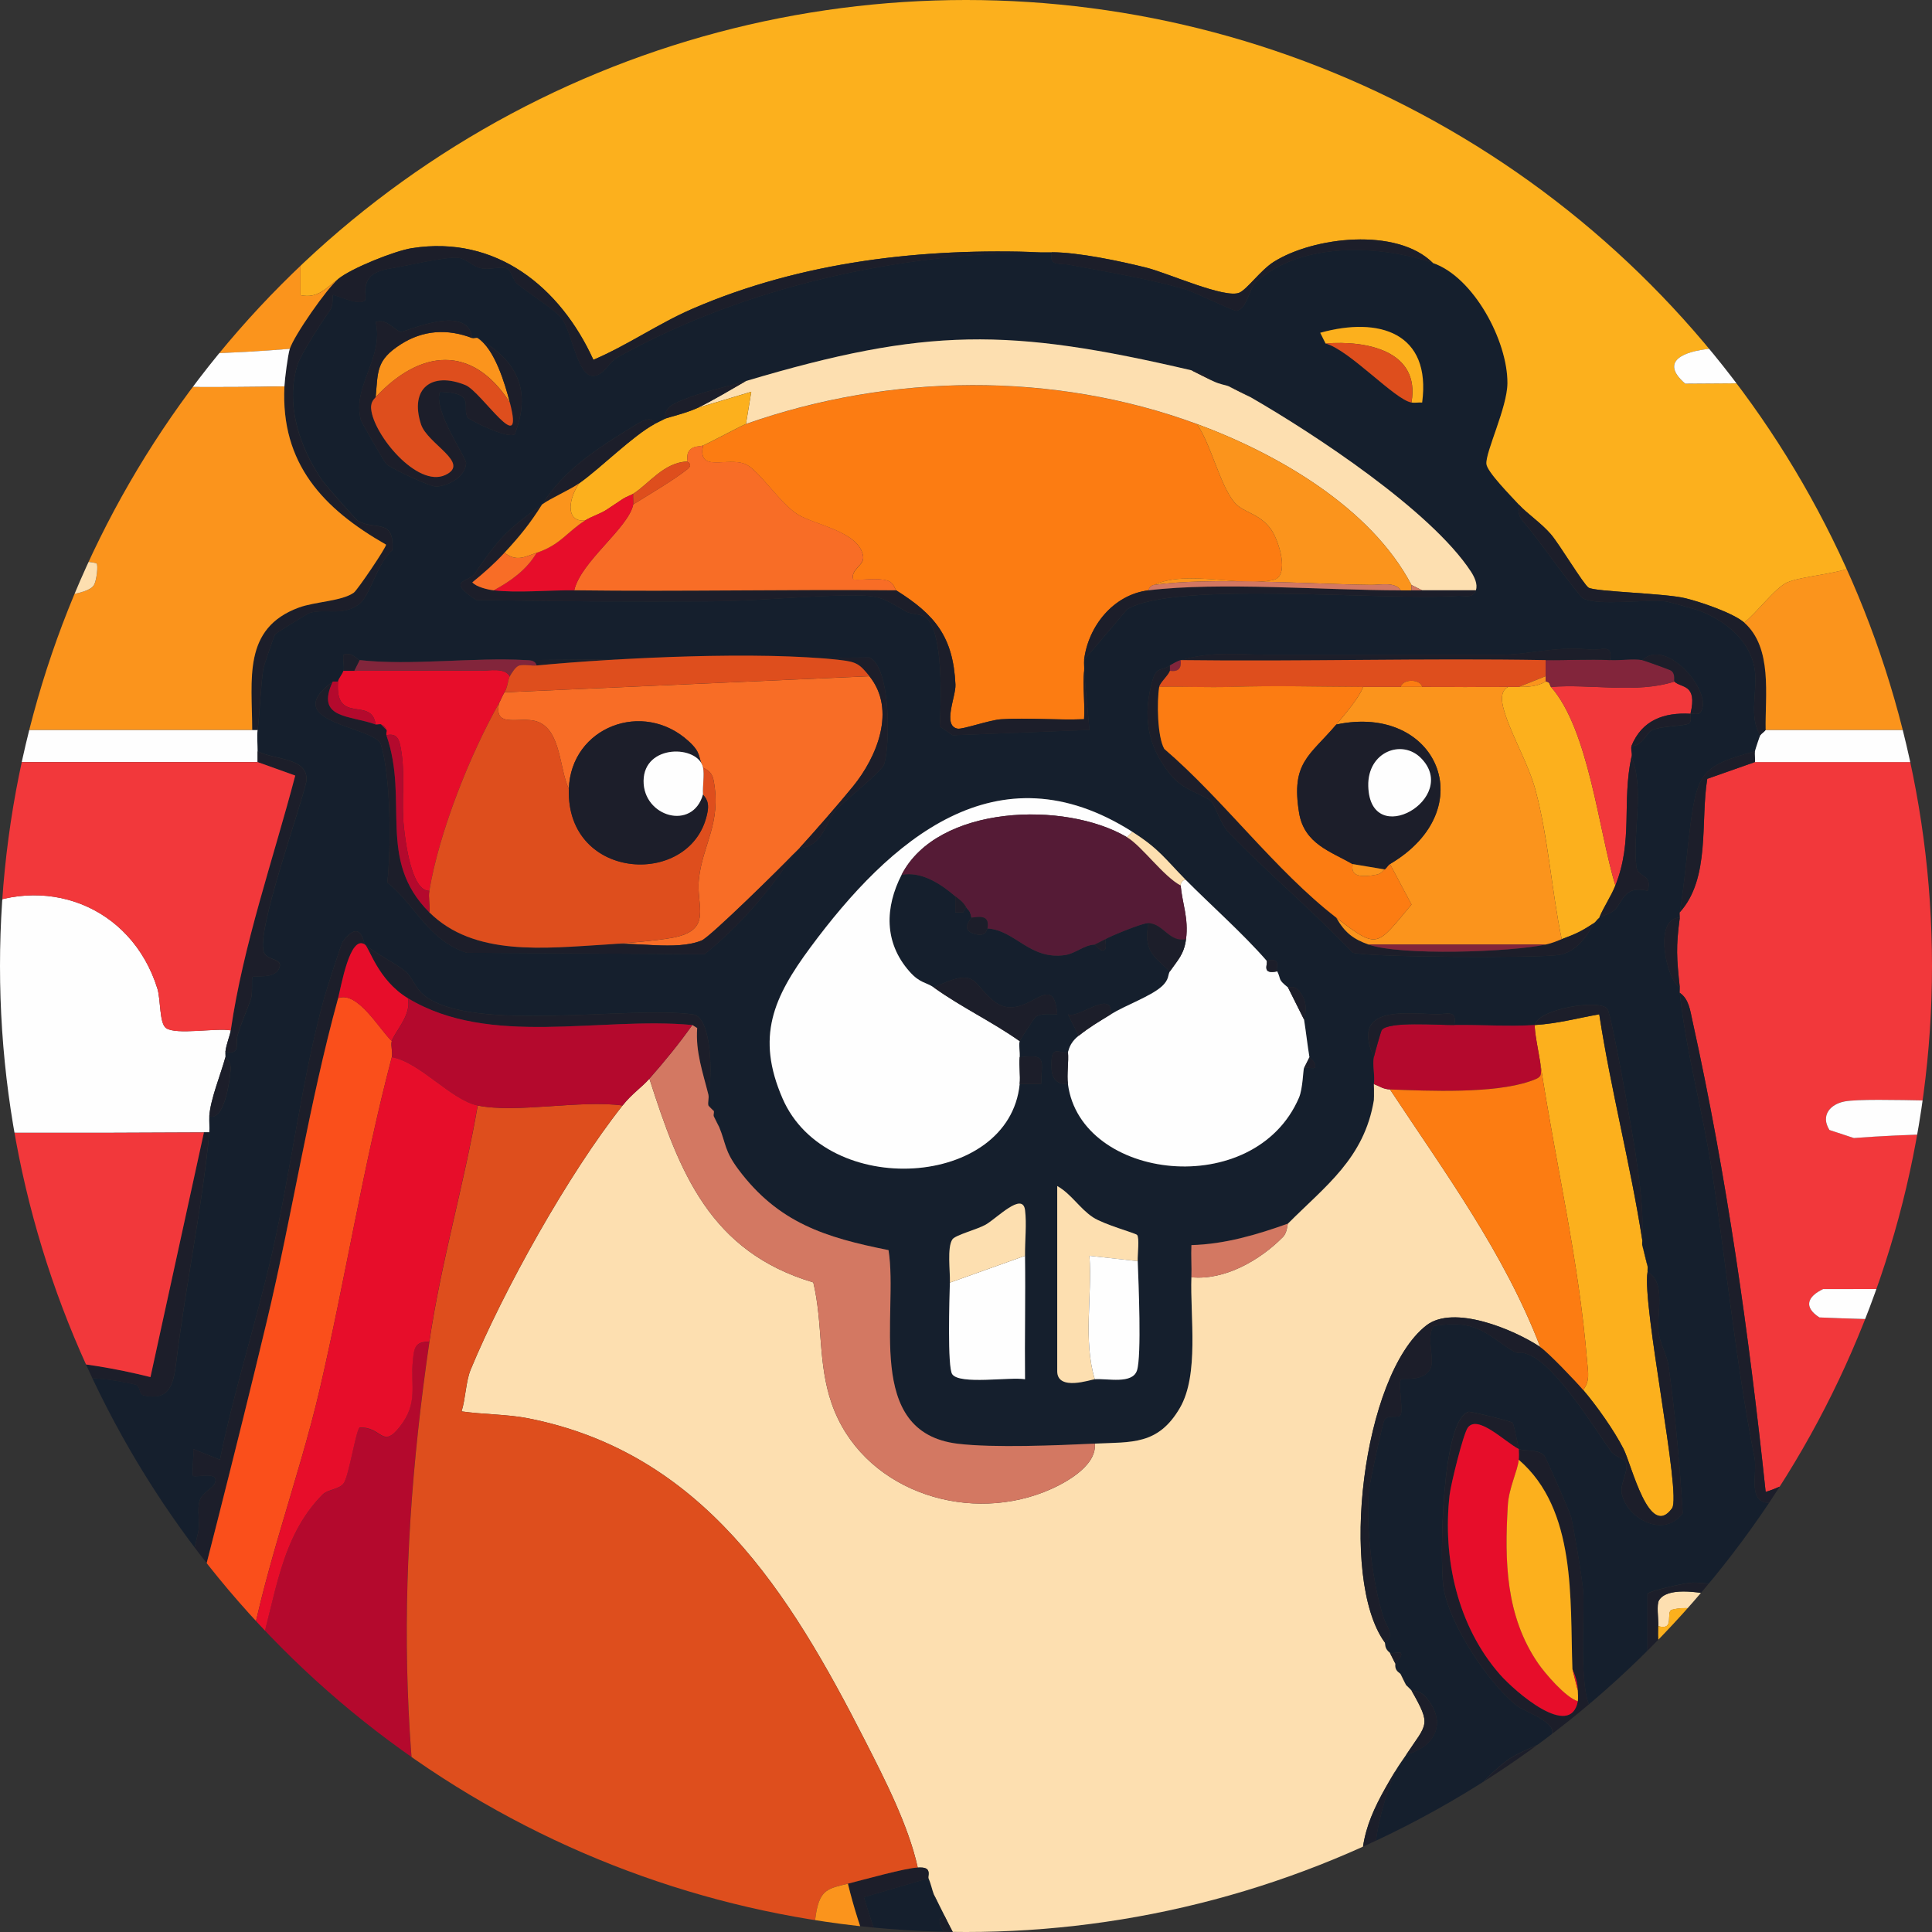<svg xmlns="http://www.w3.org/2000/svg" viewBox="0 0 600 600">
  <rect x="0" y="0" width="600" height="600" fill="#333333" stroke="none"/>
  <defs>
    <style>
      .cls-1 {
        fill: #f86d26;
      }

      .cls-2 {
        fill: #82253b;
      }

      .cls-3 {
        fill: #d37862;
      }

      .cls-4 {
        fill: #151f2d;
      }

      .cls-5 {
        fill: none;
      }

      .cls-6 {
        fill: #f2383b;
      }

      .cls-7 {
        fill: #fc7c12;
      }

      .cls-8 {
        fill: #e70d2a;
      }

      .cls-9 {
        fill: #b4092d;
      }

      .cls-10 {
        fill: #1c1e2a;
      }

      .cls-11 {
        fill: #de4e1d;
      }

      .cls-12 {
        fill: #fcb01d;
      }

      .cls-13 {
        fill: #fddfb0;
      }

      .cls-14 {
        fill: #fefefe;
      }

      .cls-15 {
        fill: #fa4f1b;
      }

      .cls-16 {
        fill: #fb941c;
      }

      .cls-17 {
        clip-path: url(#clippath);
      }

      .cls-18 {
        fill: #551b36;
      }
    </style>
    <clipPath id="clippath">
      <circle class="cls-5" cx="300" cy="300" r="300"/>
    </clipPath>
  </defs>
  <g id="Calque_1-2" data-name="Calque 1">
    <g class="cls-17">
      <g>
        <path class="cls-14" d="M1180-288.33v1706.67H-526.67V-288.33h1706.67ZM-55,91.67c-100.69,82.74-164.59,193.65-188.33,321.67-35.09,189.17,27.37,371.17,168.31,500.86,6.87,6.32,20.7,14.51,25.97,20.7,4.31,5.07,3.38,11.6,5.89,17.45,6.19,14.42,32.34,24.72,46.51,27.66.18.04.41,1.48,3.33,1.67,2.19.14,4.47.04,6.67,0,2.62,2.49,5.94,1.65,9.1,1.71,61.3,1.21,122.92-.05,184.23-.05h18.33c7.21,0,14.46,0,21.67,0,21.64-.02,43.36,0,65,0,5.54,0,11.12,0,16.67,0,30.53,0,61.14.04,91.67,0,6.65,0,13.35,0,20,0,6.08,0,13.45-1.67,17.5-1.67h25c11.77,0,25.08,1.68,37.5,1.67,7.21,0,14.46,0,21.67,0,8.31,0,16.69-.02,25,0,2.22,0,4.44,0,6.67,0,.56,0,1.11,0,1.67,0,1.67,0,3.33,0,5,0s3.33,0,5,0c.56,0,1.11,0,1.67,0,6.65-.04,13.35.05,20,0,2.22-.02,4.44.02,6.67,0,5.54-.06,11.13.08,16.67,0,6.63-.1,13.38.31,20,0,1.11-.05,2.23.07,3.33,0,19.52-1.31,30.28-12.05,28.34-32.51-.72-7.6-7.55-15.76-6.72-21.57.51-3.55,11.38-12.3,15.05-15.93,2.79-2.76,5.56-5.6,8.33-8.33,7.32-7.2,14.46-14.35,21.67-21.67,4.46-4.52,6.7-5.97,11.67-11.67,1.16-1.33,1.48-3.13,1.67-3.33,2.1-2.2,7.98-1.42,8.33-10,2.12-.08,3.51-1.02,5.01-2.42,6.33-5.88,17.36-22.53,23.02-30.39,20.39-28.3,39.7-60.88,53.93-92.73,5.77-12.91,12.12-27.29,14.71-41.13,10.11-13.22,21.89-75.58,24.72-94.44,14.73-98.13,6.1-181.51-26.39-270.56C702.75-40.32,247.22-156.65-55,91.67ZM-116.67,1116.67c17.64-14.49,18.66-36.65.04-50.87-8.46-6.46-18.81-8.31-29.22-9.11-6.92-.53-42.05.37-46.38,3.17-6.55,4.24-4.68,29.99-2.77,36.81,0,1.67,0,3.33,0,5v3.33c0,19.17,0,38.24-1.51,57.36.74,5.1,3.36,11.54,9.05,12.6,8.94,1.67,48.39,1.18,58.15-.1,31.11-4.09,43.41-45.64,12.64-58.19ZM-83.33,1098.33c-24.1,78.59,93.11,113.72,111.67,31.67,1.78-7.89,4.91-11.91,3.48-22.62-.42-3.15-3.35-2.15-3.43-3.4-.53-8.34.1-8.37-4.76-16.77-26.19-45.17-91.54-39.13-106.95,11.11ZM48.33,1130c.11,10.23-3.97,42.76,7.53,44.97,8.52,1.63,45.43,1.14,55.02.09,2.01-.22,11.23-2.78,12.77-3.54.98-.48,15.8-13.47,16.41-14.37,3.29-4.87,3.7-13.44,3.26-18.81-1.02-12.57-4.25-17.18-14.97-24.17,16.73-11.61,14.54-33.82-.02-46.68-8.37-7.39-18.22-9.88-29.21-10.79-8.74-.73-44.78-1.9-49.01,4.27-3.38,4.93-1.91,58.49-1.8,69.03ZM188.33,1169.17c1.9-6.78-1.39-21.35,0-29.17,3.97.83,15.63-1.3,18.08.26.76.49,1.03,3.91,2.13,5.3,9.27,11.67,23.21,41.16,41.37,28.52,8.77-6.1-1.43-17.57-5.89-23.94-2.18-3.1-13.69-14.73-12.35-16.78,24.62-6.68,28.57-40.95,14.99-59.19-13.56-18.21-51.74-20.68-72.4-17.41-10.73,1.7-11.95,11.61-12.65,20.68-1.45,18.74-2.59,70.97.46,88,2.91,16.26,23.84,12.39,26.27,3.73ZM325,1056.67c-18.83.44-34.58,8.54-44.96,22.46-12.81,17.16-15.83,41.43-7.92,61.35,1.03,2.6.43,5.39,4.56,4.53.18.5-.19,1.2,0,1.67,1.97,4.78,3.98,11,10,11.67.52.74,1.45,1.29,1.67,1.67.27.46-.49,2.22.32,3.03s2.5.06,3.01.3c1.12.54,2.22,1.12,3.33,1.67-.75,3.41,1.82,3.73,4.07,5.01,14.62,8.3,41.01,10.46,54.86-.25,1.39-1.07,12.37-13.71,12.74-14.76.21-.6.07-2.43,0-3.33-.46-5.69-2.67-2.86-5-5-.57-.52-1.05-1.2-1.67-1.67-8.08-6.2-8.1-10.2-16.67,0-.52.14-1.15-.14-1.67,0-12.8,3.39-18.19,7.91-31.55-.95-17.3-11.46-17.73-29.9-10.11-47.39.21-.47-.21-1.22,0-1.67,3.79,0,9.55-7.84,12.04-8.84,18.5-7.41,22.41,1.82,36.29,5.51.48.13,1.1-.08,1.67,0h1.67c.53,0,1.16.1,1.67,0,4.32-.85,11.32-5.5,12.65-9.85,1.89-6.17-.95-4.17-1.98-5.86-.79-1.29-.55-3.13-1.09-3.81-.86-1.08-2.72-.28-2.91-.48-.56-.58-1.09-1.11-1.67-1.67-.3-.29.15-2.44-.87-3.34-6.89-6.11-18.3-9.34-27.46-9.99-1.63-.12-3.36-.04-5,0ZM391.21,1056.99c-5.96,1.3-8.92,6.43-9.58,12.14-1.63,14.07-1.58,50.92.03,65.04,5.54,48.6,75.03,59.7,96.47,14.79,6.82-14.29,7.24-59.88,5.24-76.5-2.34-19.48-24.62-21.46-26.74-3.33-1.73,14.78,4.57,68.62-6.64,76.69-3.12,2.25-18.25,4.68-22.51,4.23-8.02-.86-17.37-10.34-18.75-17.94-1.26-6.93-2.07-25.21-2.21-32.95-.22-12.28,9.77-47.64-15.31-42.16ZM660.02,1135c-9.61-19.85-16.31-43.44-26.37-62.81-3.19-6.13-6.91-14.34-14.61-15.45-24.73-3.58-12.53,20.69-7.66,32.73,11.12,27.5,25.59,53.81,37.22,81.12,13.21,13.73,20.69,3.92,27.6-8.56,10.77-19.45,35.35-69.42,40.6-89.52,4.06-15.56-13.54-21.43-23.2-9.75-11.43,13.82-21.25,50.48-30.18,68.15-.8,1.58-1.05,3.95-3.38,4.1ZM743.33,1058.33c-.89-.07-2.8-.21-3.33,0-10.83,4.24-8.48,27.56-8.36,37.52.03,2.82-1.07,7.41,1.7,9.14-.62,16.69-1.89,43.46-.1,59.35.32,2.81,1.2,2.77,1.77,3.98.27.58,1.23,1.08,1.67,1.67.4.54,1.13,1.25,1.67,1.67.59.45,1.06,1.33,1.67,1.67.81.45,1.56,2.07,3.33,1.67,20.16-1.42,42.72,1.88,62.58.08,17.97-1.63,17.5-22.77,3.16-24.98-6.73-1.04-15.29.26-22.4-.1-4.39-.22-8.98.42-13.33,0-11.89-1.15-16.76-.75-15.09-14.26,1.68-13.61,32-4.84,42.24-7.37,1.14-.28,3.64-5.14,4.51-6.7.69-1.22,1.18-1.75,1.67-3.33,1.81-5.85-1.58-12.28-8.33-13.33-8.19-1.28-27.76-.61-36.67,0-3.13-6.07-1.2-13.39-1.67-20,3.16-1.32,2.96-1.4,6.67-1.67,2.2-.16,4.46.07,6.67,0,3.88-.12,7.79.14,11.67,0,11.46-.4,41.06,4.1,34.68-17.14-3.87-12.89-24.41-6.51-33.69-6.36-2.56.04-5.72-1.56-9.33-1.5-2.22.03-4.45-.06-6.67,0-6.76-2.77-19.56-2.82-26.67,0ZM507.82,1058.66c-4.06,1.22-5.76,6.7-6.19,10.47-2.5,21.48-2.06,73.15-.04,95.12.98,10.71,6.38,14.46,17.21,12.07,15.91-3.51,5.99-28.63,10.26-34.75,1.95-2.8,13.79-2.3,16.74.13,10.02,8.24,22.8,47.65,42.5,32.45,11.84-9.13-13.21-30.17-16.65-39.94,37.7-12.13,24.17-69.22-9.55-75.48-6.14-1.14-49.48-1.51-54.29-.07Z"/>
        <path class="cls-4" d="M445,81.67c12.6,4.31,23.23,24.15,23.15,37.32-.05,7.57-6.9,21.46-6.53,25.11.25,2.48,7.73,10.02,10.05,12.57-.65,3.8,1.26,5.09,3.27,7.56,2.84,3.51,15.49,21.02,16.72,21.61,5.01,2.42,18.95.16,25.76.93.54.06,9.69,2.61,10.4,2.89,7.89,3.12,15.52,8.99,17.08,17.94,1.15,6.57-2.02,14.85,1.77,20.73-.16.24-1.52,4.31-1.67,5-15.75,4.31-17.87,6.32-19.97,22.53-1.23,9.48-1.75,17.57-3.36,27.47-.09.54.07,1.12,0,1.67-8.2-.11-4.34,19.14,0,21.67.06.55-.06,1.12,0,1.67,1.98,18.49,6.98,36.06,9.83,54.33,4.62,29.58,7.52,60.34,13.37,89.96,1.05,5.29-2.71,14.95,5.82,14.04,4.76-.5,9.87-6.47,10.49-6.61,22.92-5.2,36.23-4.9,57.05,7.53,2.02,1.21,3.49,4.16,5.24,5.03,2.34,1.18,3.03-.98,3.19-.96,1,.16,2.25-.03,3.33,0,.37,0,2.27,2.72,5.58,1.54.45-.16,6.73-6.14,6.97-6.55,1.39-2.33-1.32-5.87-.91-9.03.08-.64,3.43-11.69,3.75-12.26.53-.93,3.55-1.41,4.67-2.75,7.33-8.82,18.21-19.46,28.44-24.97,3.87-2.09,11.38-.9,11.5-7.66,2.78,0,5.56,0,8.33,0,1.72,3.11,2.66,11.26,4.18,13.32,1.44,1.95,5.39,1.43,7.38,4.29,8,11.49,11.07,40.92,10.04,54.81-.18,2.36-2.95,4.19-3.09,6.65-.19,3.36,2.31,7.68,1.49,12.6-.1.6.19,1.44,0,1.67-4.27,4.9-2.48,4.09-5.75,10.09-3.54,6.5-18.31,20.67-17.66,25.53.12.91,2.3.99,2.74,1.73.84,1.4.4,3.29,1.75,4.45,18.46,15.78,17.31,23.17,22.27,45.4.28,1.25,2.97,1.01,3.27,2.28,4.18,17.46-8.77,51.58-20.54,64.96-4.9,5.57-17.57,11.99-19.43,18.9-2.42,8.96,2.12,12.41,3.15,21.01,1.08,9.02.39,18.66-2.37,27.27-1.07,3.33-5.35,8.81-5.48,11.17-.12,2.11,4.76,7.92,5.92,11.82,3.31,11.16,2.6,25.64-.72,36.73-3.38,11.28-7.12,5.38-2.17,18.66l-1.39,1.01c.4,3.1.92,6.61,4.72,5.66,2.35,9.68,3.6,35.25-5,41.67-.51.38-2.92-.42-3.33,0-1.09,1.13,1.63,3.14,1.66,3.32.18,1.05-.25,2.43,0,3.33-5.53-.63-2.8,1.59-2.13,4.63,1.19,5.41,2.02,14.61,8.08,15.43,9.1,1.23,30.34-21.31,33.35-29.96.83-2.39.19-7.3.94-8.2.37-.45,6.1-.91,9-3.5,5.18-4.62,3.99-15.26,14.93-16.75,5.34-.73,1.06,7.69,1.35,10.64.46,4.64,4.69,7.57,1.23,13.19-1.18,1.92-4.93,2.28-6.12,6.15-1.1,3.59,1.16,5.66,1.04,8.38-6.95.25-13.77-5.24-8.33,10-.19.2-.51,2.01-1.67,3.33h-11.68s0,11.67,0,11.67c-7.21,7.31-14.35,14.46-21.67,21.67-5.51-.49-8.83,2.92-8.33,8.33-3.67,3.62-14.54,12.38-15.05,15.93-.83,5.81,6,13.97,6.72,21.57,1.95,20.46-8.81,31.19-28.34,32.51,6.47-15.17,8.59-26.12-3.28-39.22-5.52-6.09-11.56-6.89-16.71-12.43,4.05-1.22,14.44-4.12,17.19-6.58.55-.49,7.77-9.85,8.94-11.49,3.96-5.58-.81-8.8,8.86-5.29.67-.67-3.38-14.9-2.97-18.79s4.3-7.21,4.49-10.35c.64-10.25-7.89-3.72-12.1-4.11-2.19-.2-11.09-17.17-17.73-13.43.45-3.28,5.96-2.31,8.34-4.21,1.83-1.46,1.29-3.67,1.65-4.11.51-.62,1.28-1.11,1.67-1.67,7.56-2.47,5.12-5.36,6.79-8.65.84-1.66,2.9-1.44,3.16-2.52.74-3.06.65-19.43.17-23.1-.37-2.84-2.62-2.11-3.27-3.75-2.51-6.23-3.21-16.06-11.85-13.65-.07-2.36.83-6.08,1.67-8.33,5.57-1.94,10.12-3.23,12.43-10.07,1.78-5.26,1.66-24.33-.03-29.88-.24-.8-9.07-13.06-9.77-13.52-2.39-1.54-4.91-1.71-7.63-1.54-.6-.51-.57-2.15,1.31-3.24,2.34-1.35,9.08-4.22,10.47-5.78,1.87-2.09,1.94-5.62,3.25-8.12.51-.98,2.65-.83,3.2-2.44,1.65-4.85,1.27-13.32,3.43-18.75l-3.31,1.69c-.58-2.63.89-10.23-.17-11.59-.5-.64-2.62.2-3.17-.09-.99-.52-1.14-.71-1.67-1.67-.4-.71,1.07-2.95-.97-3.42-5.68-1.32-15.97,1.11-22.37.09v-20c6.21-.38,12.91.66,19.03-.15,3.95-.52,5.6-2.59,7.64-3.18.74-.22,1.67-1.51,3.33-1.67.15-.01-.33,2.31,2.45,1.62,1.41-.35,1.94-2.86,2.55-3.29,1.31-.93,2.76-1.25,3.33-1.67l.92,1.61c6.76-.24,6.88-5.36,9.08-8.27.6-.79.89-1.06,1.67-1.67.36-.28,2.54.56,3.16-.14.87-.98-.23-3.71.17-4.86.15-.42,1.16-1.22,1.67-1.67.38-.34,2.84.28,4.12-1.65,1.02-1.54,7.46-17.79,7.53-19.45.11-2.46-1.65-3.69-1.65-3.9,0-1.11.01-2.22,0-3.33,5.02.93,3.25-2.55,3.33-5.75.32-12.65-1.94-27.99-9.99-34.25-2.24-1.74-2.15-3.17-3.33-5,.63-8.24.22-5.29-3.33-6.67-.34-1.93.48-7.88.01-8.34-.54-.53-7.97.38-10.01,0-.63-.47-1.08-1.22-1.67-1.67,3.2-11.3-11.33-8.03-13.33-10.02-2.89-2.87,6.5-4.65,5-8.32,1.69-.64,2.4-1.94,3.33-3.33.54-.81,2.67-.53,3.31-4.13.97-5.54,1.76-15.07-4.97-12.54-.16-.5-1.29-2.69-1.67-3.33-1.76-3-3.61-4.96-6.67-6.67-.39-.22-7.4-3.03-8.33-3.33,1.24-4.85-8.13-4.95-10.77-5.07-9.08-.4-14.79,1.94-23.38,3.45-.89-7.94-2.99-3.85-5.84-5.05-.95-.4-1.21-1.33-1.67-1.67-2.68-2.02-1.31-2.69-6.67-5-.46-.2-1.18.19-1.67,0-2.17-8.79-19.55-6.84-26.45-5.52-2.97.57-6.2-.69-5.22,3.86-.51.13-1.12-.1-1.67,0-1.36.25-3.92-.61-4.83.2-.74.65.1,2.77-.17,3.13-.47.64-1.2,1.08-1.67,1.67-9.47,11.96-21.44,3.16-34.16,3.19-2.66,0-14.18,2.75-14.18,3.48v24.17c0,1.67-6.84,3.56-8.3,5.04-1.85,1.88-3.17,10.74-8.27,7.39-5.24-3.45-2.82-30.35-3.42-37.44-.42-4.89-2.66-18.06-3.71-22.95-.26-1.21-7.69-18.33-8.37-19.12-1.85-2.15-6.3-1.27-7.93-2.08-.02-.53-1.58-7.83-1.87-8.13-.5-.5-13.02-3.6-13.7-3.4-8.45,2.4-8.92,46.04-7.84,54.11,1.53,11.35,13.82,30.03,22.84,37.16,2.55,2.01,15.3,6.01,9.55,10.39-2.62,2-8.91,3.75-12.93,6.84-22.75,17.46-24.45,46.5-2.78,65.65.59,2.62-6.46,5.79-8.92,9.24-11.31,15.84-7.22,33.6-.55,50.18,1.42,3.53,6.39,6.48,6.24,10.56-.11,3.27-9.42,8.18-10.02,10.31-.81,2.87-3.32,15.05-3.48,17.87-.36,6.41,2.27,14.22,5.33,19.85,5.98,11.02,12.73,7.76,6.47,21.03-1.3.56-3.32-.77-5.81,1.64-2.76,2.68-5.62,13.75-8.58,14.81-6.3,2.26-35.72-5.17-42.35-.69-.67.45-4.47,9.29-4.69,10.58-.41,2.51,1.44,3.46,1.42,3.66-.06.55.04,1.11,0,1.67-1.59.19-3.53-.29-5,0-.99.19-3.06-.32-3.33,0-.43.5.25,3.73,0,5-.55,0-1.12.04-1.67,0-1.1-.08-2.23.05-3.33,0-15.93-.65-31.57-.77-47.49-1.78-3.15-.2-6.66-.5-9.17,1.78-1.6-.22-3.41.23-5,0,2-3.83-7.67-5.07-10.99-5.09-2.38-.02-3.8,1.76-4.01,1.75-1.11-.03-2.22,0-3.33,0,.79-3.96-1.76-3.78-4.57-4.52-17.02-4.45-30.03-9.29-47.16-3.05l-13.26,5.9c-.53.11-1.13-.1-1.67,0-3.3.64-8.94.08-11.68,2.55-1.63,1.46-1.15,4.32-2.11,5.31s-3.9.71-5.42,2.09c-7.28,6.59-5.75,12.71-19.95,10.03-8.4-1.58-1.71-7.39-1.32-11.03.24-2.17-1.29-4.64-.89-7.66,1.42-10.68,17.59-21.6,27.81-23.24.65-.76.18-2.07.23-3.05.02-.51.12-1.22,0-1.67-2.22-8.47-9.41-7.45-13.25-10.91-3.16-2.85-1.31-9.51-10.08-7.42-2.19-1.88-3.39-3.52-5-5,.06-5.78-5.5-5.99-8.33-8.33-.61-.5-1.09-1.14-1.67-1.67s-1.11-1.12-1.67-1.67-1.11-1.11-1.67-1.67c1.7-5.84-3-4.82-5.09-7.4-2.45-3-2.61-3.44-4.91-5.93-.52-.57-1.12-1.11-1.67-1.67l-5-6.67c-.97-1.24-1.15-2.59-1.67-3.33l-6.52-10.99c-4.88-12.38-10.63-24.87-15.32-38.19-.48-6.11,7.47-7.19,12.13-9.36,1.69-.79,2.02-4.97,7.1-3.23,3.32,1.04,7.13,22.02,8.47,25.06.31.71,6.74,10.81,8.01,12.85,12.17,19.43,45.57,54.78,67.79,62.19.89.3,2.5-.31,3.33,0-.58,3.54,5.64,6.43,8.09,7.75,12.73,6.88,21.88,10.63,35.24,10.59,1.11,0,2.22,0,3.33,0-1.01,6.99,8.76,3.25,10,3.33,1.65.12,3.37-.18,5,0-.04,5.08,2.27,4.26,5.82,5.01,12.12,2.56,46.75,9.22,56.79,5.1,3.56-1.46,6.22-3.28,5.8-7.54-.39-3.92-20.5-20.48-25.12-25.03-7.68-7.56-26.36-24.98-29.61-33.77-.78-2.11.14-6.41-.45-7.01-.46-.47-4.53.59-7.4-1.75-2.65-2.16-8.15-13.7-10.79-17.56-5.95-8.68-11.75-17.76-17.04-27.95-9.26-17.86-17.28-35.93-23.01-55.29l20.01-5.87c.83,1.84,1.06,3.43,1.67,5,.81,2.11.76,1.53,1.67,3.33.57,1.13,1.11,2.18,1.67,3.33l-1.5.98c-.07,4.76,4.15,5.78,6.5,9.02.96,2.1,2.11,3.71,3.33,6.67,2.03,4.89,3.67,10.18,5.77,15.15,1.07,2.53-.2,5.84,4.23,4.85.58,1.12,1.1,2.21,1.67,3.33,1.12,5.02.83,8.94,6.67,10,1.33,2.55,2.59,3.08,3.33,6.67,1.38,6.69,1.8,2.97,3.29,6.29,1.85,4.14.7,10,4.26,15.32,3.13,4.68,12.61,9.48,15.28,12.13,6.03,5.99,5.49,11.61,15.5,17.93,3.37,4.28,8.08,11.57,11.86,15.6,2.85,3.04,19.87,18.98,21.9,19.8,4.79,1.94,35.34,2.23,37.9-.43,3.05-3.18-2.89-3.69-4.99-3.31v-1.67c-.43-10.48-4.27-18.25-3.3-29.15s9.46-16.92,6.64-27.52c-.33-1.24-1.19-3.73-1.67-5l-4.37-28.89c.79-7.73,3.19-15.14,4.37-22.78.08-.54-.07-1.12,0-1.67,2.23-3.55,5.63-2.5,5.16-7.51-.29-2.99-2.73-2.19-3.33-3.79-7.61-20.47-6.49-36.93,1.51-57.02,1.35-2.25,2.15-3.21,3.33-5,9.66-2.76,12.84-10.62,5.77-18.34-1.49-1.62-3.92-1.45-4.1-1.66-.49-.56-1.13-1.12-1.67-1.67-.13-.13-1.44-2.82-1.67-3.33-.27-.61-1.95-.88-1.67-3.33.03-.25,2.59-2.45,1.67-3.32-.46-.43-2.86.37-3.33-.01-1.92-1.51-1.28-2.8-1.67-3.33,3.53-1.61.51-5.15-.2-7.28-3.45-10.23-5.79-29-4.62-40.04.27-2.51,4.14-20.51,4.75-21.62,1.15-2.08,4.83-.13,5.2-1.98.48-2.41-.92-9.82-.04-10.67.61-.59,7.06.91,9.19-3.44,1.34-2.73-1.42-9.44.9-13.13,9.44-1.45,13.33-.25,20.49,4.93,7.85,5.67,4.32,1.97,9.28,4.03,8.4,3.49,19.83,22.14,25.31,29.86,1.25,1.77,4.08,2.45,4.41,3.02,1.6,2.75-1.65,6.85-1.01,10.11,1.53,7.82,13.08,14.11,18.94,6.19-.94-15.17-2.29-30.61-4.39-45.67-.5-3.58-2.58-6.69-3.07-10.27-.82-6.05,2.51-15.6-3.47-19.03-.08-.54.08-1.12,0-1.67-.43-2.88-1.5-5.56-1.67-6.67-.08-.54.08-1.12,0-1.67.49-9.09-.78-18.11-2.11-27.05-.84-5.65-7.35-42.8-8.7-44.63-2.29-3.12-21.62.02-22.52,5.02-8.14.54-16.78-.13-25,0,.93-5.05-2.55-3.21-5.76-3.33-10.65-.4-26.28-2.39-19.24,13.33-.5,2.38.4,5.79,0,8.33-.58,3.64.05,4.71,0,5-2.98,18.07-15.01,26.62-26.67,38.33-9.61,3.45-19.63,6.41-29.99,6.68-.16,3.31.1,6.67-.01,9.99-.43,12.16,2.46,30.21-3.58,40.59-6.76,11.6-14.96,10.55-26.42,11.08-11.74.54-31.39,1.38-42.54.04-29.39-3.54-18.39-40.42-21.53-60.13-19.6-3.92-34.18-8.43-46.62-25.05-4.38-5.86-3.81-7.96-5.98-13.19-.53-1.29-1.61-3.16-1.67-3.33-.17-.49.16-1.16,0-1.67-.37-1.18-1.64-1.55-1.67-1.67-.25-.95.24-2.36,0-3.33,1.31-5.54,1.14-23.79-4.56-24.92-19.53-2.88-68.96,5.85-83.71-5.98-2.82-2.26-3.58-5.58-5.85-7.48-2.65-2.21-9.5-5.7-12.54-8.29-.38-.32-1.15-8.42-6.81-.97-.56.74-5.14,15.12-5.84,17.64-7.04,25.57-10.1,52.57-16.07,78.78-4.93,21.63-11.87,42.8-16.29,64.56l-8.31-3.33c.29,1.82-.48,7.9-.02,8.33.75.72,8.6-1.78,6.67,2.47-.7,1.54-3.94,2.77-4.67,5.34-.89,3.15.26,6.67-.4,9.6-3.87,17.05-8.49,34.45-13.13,51.87-1.21,4.54-.33,10.65-3.48,15.7-4.46,1.56-3.21-3.05-4.91-4.16-7.05-4.6-4.32,3.49-5.43,7.96-3.71,14.97,1.26,9.93,1.97,20.57.28,4.16-1.78,8.07-1.69,12.21-5.36.2-18.78.59-19.98-5.75-1.88-9.98,6.21-9.78,6.77-11.99,1.9-7.51-3.64-13.96-3.49-19.73.18-7.32,7.19-18.5,9.23-24.21.94-2.62-.65-11.15,1.21-13.02.86-.87,4.23.17,4.67-.22.54-.5-1.43-13.19-4.98-13.31-.53.11-1.16-.14-1.67,0-5.82-10.92,2.47-7.28,5.13-11.14s2.77-14.87,3.21-15.53c.18-.27,6.94.24,1.67-3.33.12-.42,0-1.1,0-1.67.02-1.11,0-2.22.01-3.33-7.9,3.12-9.04-4.32-11.04-4.86-1.78-.48-4.15,1.26-6.22,1.04-2.51-.27-6.35-7.09-7.75,2.15-.53-.12-1.13.09-1.67,0-1.67-.29-6.88-3.1-8.33-1.66-.46.46-.11,5.37.75,6.73,2.26,3.56,7.66-.62,10.9-.07-2.67,9.72,3.84,7.93,6.79,12.36,6.78,10.18-6.23,20.71-6.79,14.9-.89-9.25-2.22-4.27-3.33-5.6-4.1-4.93-2.8-2.74-6.09-5.48-8.58-7.14-17.04-14.91-26.53-22.8-1.35-1.12-1.95-4.25-2.72-4.68-10.96-6.09-3.66,10.25-4.66,11.29-6.59-4.06-8.02,2.39-11.04,2.99-1.65.33-4.8-1.85-5.57-1.33-.38.25-1.35,6.39-1.75,6.69-.67.5-14.6-3.75-16.64-1.68-.41.42.71,8.14-.85,11.65-2.04,4.59-9.78,4.89-12.46,9.22-1.13,3.36,3.65,2.17,3.33,3.27-1.05,3.66-5.75,4.87-.83,10.83,3.45,4.19,7.91,3.1,12.42,5.93,10.21,6.4,2.52,11.57-5.89,7.59-6.53-3.09-6.94-10.4-13.14-13.52-1.69-2.76.76-9.02-5.05-6.62-4.25,1.76-.89,6.66-1.72,9.87-.19.72-5.26,10.28-5.69,10.7-1.53,1.51-4.21.72-4.74,1.36-1.13,1.36.3,5.26-2.78,8.14-4.66,4.35-4.68-1.44-6.84-3.34-6.26-5.52-7.38,1.54-5.49,7.16.94,2.78,5.53,3.14,6.28,5.39,2.11,6.36-7.67,6.77-12.07,5.39-2.94-.92-12.69-17.55-7.92,2.93,3.22.51,12.13,10.51,12.95,10.68,5.33,1.11,11.09-2.95,8.8,5.58-.36,1.34-4.51,1.08-5.01,8.63s3.01,9.77,3.21,13.27c.1,1.79-2.07,4.67-1.4,5.68.43.65,12.64,6.87,14.11,6.84,3.71-.09,6.91-6.16,9.96-8.28,2.87-2,10.21-4.2,11.72-6.72,1.07-1.79-1.27-4.74.93-8.85,3.75-7.01,15.13-14.37,21.35-18.77,3.23-2.29,3.34-9.01,10.69-4.11,7.96,5.3-6.75,14.67-10.52,19.28-2.88,3.51-7.35,11.57-10,15.83-.33.27-1.34-.27-1.67,0-6.07,5.05-13.35,8.92-16.3,17.86-3.06,9.27,2.15,6.07,4.15,7.48,4.07,2.86,1.42,15.29-5.79,12.49-1.18-.46-10.63-9.3-11.35-9.49-5.43-1.44-3.77,3.12-4.05,3.33-.73.58-3.13.19-5.09,2.4-.39.44-4.87,8.31-4.91,9.26-.05,1.05-.14,2.33,0,3.33-6.57,3.62-2.7,17.57-3.37,18.27-.53.55-7.33-.55-7.92,6.16-.63,7.22,7.92,7.28,9.77,10.04,7.97,11.86-23.7,19.66-20.23,4.92.4-1.69,4.41-1.69,5.05-3.69,1.22-3.82-5.68-7.89-5.06-13.02.12-.98,3.8-.84,4.72-5.5,1.94-9.88.7-17.7-5.54-25.44-2.13-2.64-5.53-3.45-7.11-6.23-2.89-5.11-1.92-14.68-3.95-19.43-1.5-3.5-6.11-1.41-4.67-6.06,12.16-3.23,4.19-8.91,3.4-14.28-1.74-11.67,3.75-30.07,7.09-41.09,2.58-8.51.14-15.37,11.16-13.01-2.76-5.98-1.46-10.98-3.33-16.66.39-.8,1.63-3.15,1.67-3.33,11.08-.09,8.97-13.78,13.35-15.93,5.37-2.63,10.39,12.3,18.46,1.92,5.55-7.13-6.13-19.16.31-25.56.4-.4,9.48-5.15,10.05-5.14,3.17.02,6.97,3.97,10.43,4.61,3.38.63,14.62.69,17.42-.72,4.36-2.2,2.77-8.44,3.43-9.07s4.85.29,6.94-.52c11.23-4.32,13.08-7.94,9.62-19.59,5.24-2.79,16.31,4.1,19.02,3.28,2.97-.9,1.75-6.19,3.66-6.73,4.69-1.35,11.63,1.96,16.49,1.92,14.13-.12,23.06-1.96,38.02,1.57,1.3.31,1.06,2.99,2.27,3.28,8.63,2.06,9.48-4.01,10.35-11.01,2.98-23.99,7.91-46.98,10.2-70.64.16-1.64-.11-3.35,0-5,4.57,1.6,6.32-10.64,6.6-14.49.18-2.51-1.63-3.64-1.6-3.84.06-.55-.07-1.12,0-1.67,4.92,1.01,2.95-2.48,3.8-5.28,1.29-4.23,2.8-7.33,4.07-11.06.73-2.14.06-6.35.57-6.89.58-.62,6.71.78,8.21-2.63s-3.8-2.25-4.77-5.16c-2.26-6.73,11.17-43.66,13.29-53.13.55-7.34-9.91-6.42-15.17-9.18,0-2.15-.24-4.63,0-6.67.72-6,.87-12.91,1.76-19.06.09-.6,3.3-10.09,3.62-10.54.37-.52,10.18-6.54,10.79-6.72,5.01-1.44,10.45,1.18,15.48-2.84,3.34-2.67,5.66-13.03,10.18-16.61.71-10.12-5.52-6.07-10.68-9.12-.72-.43-10.29-11.38-11.14-12.61-7.03-10.27-11.5-23.65-7.62-35.93,1.04-3.3,7.92-13.87,9.97-16.69,1.28-1.76.74-4.56.99-4.89.3-.4,8.11,3.54,9.93,1.66,1.11-1.15-2.77-8.23,7.64-9.87,4.89-.77,17.88-3.9,21.48-3.35,2.58.4,4.22,2.56,6.85,3.19s5.6-.5,7.91.01c1.63.36,1.99,3.74,3.61,5.03,3.2,2.55,11.63,7.97,13.66,10.58,3.1,3.98,4.82,17.9,9.72,17.86,3.21-.02,4.97-4.31,7.64-5.8,39.11-21.8,86.92-32.33,131.54-32.63,1.11,0,2.22,0,3.33,0-.98,4.52,2.24,3.31,5.21,3.87,11.72,2.21,24.45,4.31,35.87,7.55,3.19.91,15.29,6.92,16.21,6.77,3.36-.53,3.87-6.85,6.14-8.93,13.76-12.58,38.41-11.58,54.9-5.93ZM146.67,105c-1.38-11.08-20.89-1.76-22.17-1.96-1.9-.29-4.39-4.31-7.82-3.03,2.65,11.03-7.43,20.06-4.61,30.42.21.77,7.37,13.18,7.95,13.72,1.31,1.21,13.6,7.14,15.57,6.96,3.93-.34,8.86-2.99,9.17-7.26.12-1.64-10.5-16.81-8.08-22.18,11.44.36,6.58,4.74,8.59,8.02.41.67,12.45,6.78,14.6,5.17,5.34-13.81.57-23.01-11.53-29.86-.37-.23-1.15.2-1.67,0ZM438.33,125c1.03.17,2.25-.08,3.32,0,2.88-21.74-13.41-26.75-31.65-21.66l1.66,3.32c7.41,1.98,21.5,17.47,26.67,18.33ZM231.67,118.33c-6.54,1.95-13.51,3.31-19.9,5.97-2.29.95-5.87,2.44-5.1,5.7-1.17.65-2.26,1.09-3.33,1.67-.82-3.18-5.27-.14-6.74.76-11.4,6.98-21.63,13.67-28.26,24.24-11.21,8.19-13.06,10.1-21.01,21.57-1.81,2.61-8.96,1.81.52,8.08,24.33.46,48.71.56,73.05.42,14.11-.08,29.04-1.72,43.27-1.85,9.66-.09,10.39,1.18,17.15,4.98,1.94,1.09,4.95.6,6.59,2.25,5.09,5.11,4.37,25.69,3.93,33.47l4.01,2.74,42.49-1.66-1.68-18.34c.11-1.09-.13-2.25,0-3.33l13.4-15.77c14.94-8.98,80.46-2.53,102.48-4.18,2.12-.16,4.85.99,5.79-1.71.66-1.91-.49-4.24-1.58-5.9-12.42-18.87-48.57-42.67-68.42-54.1-3.23-1.86-2.79-1.73-6.67-3.33-1.32-.54-2.6-.52-5-1.67-1.87-.9-.74-1.95-6.67-3.33-56.71-13.26-82.29-13.37-138.33,3.33ZM366.67,205c-.86.24-2.51,1.13-3.33,1.67-3.24,2.09-4.33-.22-5.94,6.57-2.58,10.87-.33,20.01,6.94,28.27,3.4,3.87,10.18,5.68,11.83,7.33,1.2,1.2,2.73,6.92,5.54,9.82,12.28,12.71,26.1,24.26,38.32,37.15,3.36,1.53,57.97,1.77,64.05.76,5.39-.9,8.6-5.49,10.92-9.9.57-.38,1.03-1.23,1.67-1.67,1.14-.79,2.93-.98,4.47-2.15,2.74-2.09,2.86-8.13,10.54-6.19,1.69-5.31-3.06-4.01-3.47-7.38-1.31-10.68,2.63-24.01-1.54-34.27.22-1.03-.3-2.59,0-3.33,3.37.09,4.79-4.24,6.29-4.89,3.39-1.49,10.35-1.16,11.69-2.21.85-.66.16-2.7.36-2.9.22-.22,2.27.48,2.94-.3,4.76-5.56-10.23-23.77-17.94-16.36-2.94-.46-6.8.17-10,0,.92-5.3-2.66-2.95-5.81-3.27-11.71-1.17-18.83,1.6-28.36,1.6h-71.67c-9.72,0-17.16-1.24-27.5,1.67ZM106.67,208.33c-.31,1.08-1.6,2.52-1.67,3.33h-1.67c-17.42,12.87,13.25,13.87,14.98,19.57,3.1,10.23,3.17,31.95,1.97,42.81,8.88,7.22,12.76,18.03,24.66,21.84l73.88.44c11.05-8.94,20.14-19.55,27.84-31.33.54-.57,1.14-1.09,1.67-1.67,7.1-.26,8.17-8.22,11.08-11.49,3.07-3.46,14.49-12.11,15.24-14.69,1.76-6,2.04-29.98-4.69-32.95l-106.63.8c-16.49-.93-35.76,1.8-51.67,0-.54-.06-2.55-2.73-4.99-1.67-.3,1.54.37,3.72,0,5ZM351.67,258.33c-42.12-26.8-75.31,2.56-99.97,35.87-11.53,15.58-17,27.77-8.67,46.94,13.68,31.51,70.41,27.85,73.64-4.47h6.66c.19-7.59,1.83-9.38-6.66-8.33.14-1.57-.35-3.78,0-5,.12-.43,4.58-7.28,4.95-7.54,1.76-1.22,4.62-.77,6.73-.8-1.35-15.3-10.13,3.9-19.93-4.26-6.73-5.6-4.84-10.51-18.42-4.07-2.36-1.69-4.26-1.24-7.55-4.96-7.99-9.04-7.62-19.98-2.45-30.04,6.21-1.13,12.12,2.79,16.67,6.67v4.99s2.48,0,2.48,0l.85-1.65c.87,1.34,1.16.82,1.67,3.33.06.31-3.62,3.65.85,4.99,4.07,1.22,3.89-1.67,4.15-1.66,8.69.55,13.03,9.82,24.05,8.27,3.31-.47,5.88-3.15,9.29-3.27.17,0,1.99,2.74,3.11,1.54.74-.79-.05-2.93.22-3.21.5-.51,11.49-5.13,13.33-5-1.51,8.36,1.26,10.09,6.67,15-.73,1.06-.05,2.51-2.65,4.79-3.46,3.04-11.16,5.75-15.69,8.55.63-8.15-10.27,1.6-13.34.02l3.34,6.65c-3.14,2.48-3.06,4.87-3.33,5-1.85.93-4.82-2.2-5.09,2.48-.24,4.27.2,7.65,5.09,7.52,3.94,30.08,57.95,36.33,71.75,4.23,1.24-2.88,1.29-8.87,1.58-9.23.22-.27,2.36.18,3.32-.01.69-1.86-1.62-3.08-1.66-3.32-.63-3.84-1.06-7.81-1.67-11.67-.15-.97,1.97-4.55-1.55-8.95-1.56-1.95-3.16-.81-3.45-1.05-3.28-2.64-2-2.26-3.33-5-.64-1.31,1.62-4.29-3.33-3.33-7.1-8.21-18-17.9-25-25-6.53-6.62-8.27-9.66-16.67-15ZM340,428.33c3.98-.29,11.66,1.63,13.1-2.73,1.46-4.43.48-27.41.23-33.93-.08-2.05.59-7.23-.19-8.14-.48-.56-10.28-3.21-13.69-5.47-4.19-2.77-6.75-7.27-11.11-9.72v57.5c0,6.34,10.54,2.58,11.67,2.5ZM295,398.33c-.14,4.78-.8,26.24.73,28.44,2.33,3.35,17.88.77,22.61,1.57-.14-12.75.16-25.59,0-38.34-.06-4.48.56-10,0-14.2-.76-5.76-8.69,2.5-12.19,4.51-2.64,1.52-9.46,3.23-10.38,4.61-1.68,2.52-.66,9.83-.76,13.41ZM690,441.67c-.26-.23,1.13-5.08-4.14-3.4-1.04.33-1.19,3.33-2.57,4.15-1.79,1.06-4.17.48-5.31,1.09-1.88,1-2.25,6.42-7.17,1.51-2.69-2.68-1.44-10.41-6.58-4.95-5.86,6.23,1.01,7.41,2.17,11.13,2.18,7-6.83,14.62-6.54,23.08.13,3.82,3.06,1.98,3.48,2.39.64.62-1.07,5.28,6.67,3.33.54.57,1.13,1.09,1.67,1.67,2.03,2.19,4.88,4.04,5.08,4.4,1.08,1.99.41,5.92,2.53,8.83,1.15,1.58,4.02,2.09,4.87,3.46,3.24,5.26-2.04,18.87,12.32,13.09-.28-10.62,3.84-21.73,3.69-32.29-.09-6.26-.92-19.06-1.69-25.1-.38-2.98-2.7-1.96-3.38-3.6-.72-1.74.53-4.82-.88-7.21-.92-1.56-3.77-1.19-4.2-1.58ZM674.99,504.99l-5.8-8.32c-5.99,5.34-.97,9.5,5.8,8.32ZM-100.01,511.66c.64-5.67-.5-9.3-6.65-8.32-.64,5.67.5,9.3,6.65,8.32ZM-101.7,601.72c-3.57-1.18-7.11-2.64-9.15,1.61-5.18,10.78,10.5,11.36,9.15-1.61Z"/>
        <path class="cls-10" d="M28.33,491.67c3.55.13,5.52,12.82,4.98,13.31-.43.4-3.81-.64-4.67.22-1.86,1.88-.27,10.4-1.21,13.02-2.04,5.71-9.05,16.88-9.23,24.21-.14,5.77,5.39,12.22,3.49,19.73-.56,2.21-8.65,2.01-6.77,11.99,1.2,6.34,14.62,5.95,19.98,5.75-.08-4.14,1.97-8.05,1.69-12.21-.71-10.64-5.68-5.6-1.97-20.57,1.11-4.47-1.62-12.56,5.43-7.96,1.7,1.11.45,5.72,4.91,4.16,3.15-5.06,2.27-11.16,3.48-15.7,4.64-17.42,9.26-34.83,13.13-51.87.66-2.93-.48-6.45.4-9.6.72-2.57,3.97-3.81,4.67-5.34,1.93-4.25-5.92-1.75-6.67-2.47-.45-.43.32-6.51.02-8.33l8.31,3.33c4.43-21.75,11.36-42.92,16.29-64.56,5.97-26.2,9.03-53.21,16.07-78.78.7-2.52,5.28-16.9,5.84-17.64,5.66-7.44,6.43.65,6.81.97,3.04,2.59,9.9,6.08,12.54,8.29,2.28,1.9,3.04,5.22,5.85,7.48,14.75,11.83,64.18,3.1,83.71,5.98,5.7,1.13,5.87,19.38,4.56,24.92-1.71-6.9-4.04-13.37-3.49-20.73l-1.51-.94c-28.62-2.7-62.91,7.05-88.33-8.33-9.27-5.61-11.98-15.75-13.33-16.67-4.7-3.19-7.36,13.14-8.33,16.67-9.07,32.97-14.2,67.09-22.15,100.35C43.71,574.07-7.64,733.48-11.75,904.09c-.19,7.94-1.33,30.33.43,36.4,1.67,5.76,9.6,7.14,14.65,7.85.83,2.39,3.38,1.3,5,1.67.53.12,1.13-.1,1.67,0,21.93,4.04,47.34,1.59,70,1.67,31.56.1,63.21.11,94.77-.23.21-3.92,5.3-18.34,4.9-20.37-.31-1.55-9.68-12.9-11.64-18.26-4.69-12.82-4.07-28.16-.53-41.15,2.42-8.86,14.47-26.6,14.34-32.53-.07-3.44-3.72-2.85-5.94-5.81-5.53-7.38-5.75-23.27-2.55-31.64.68-1.78,6.63-10.03,8.36-10.81,4.15-1.86,11.85.02,13.2-1.03.67-.52-.18-2.62.11-3.16,2.63-4.99,5.61-13.02,9.16-16.67,4.75-4.87,15.95-9.28,22.5-11.66-.04.98.43,2.29-.23,3.05-10.21,1.65-26.38,12.56-27.81,23.24-.4,3.02,1.12,5.49.89,7.66-.4,3.64-7.08,9.45,1.32,11.03,14.2,2.68,12.67-3.45,19.95-10.03,1.53-1.38,4.44-1.07,5.42-2.09s.49-3.85,2.11-5.31c2.74-2.47,8.38-1.91,11.68-2.55-23.95,13.83-37.06,33.65-33.19,62.35.56,4.15,2.49,10.56,6.52,12.65.04.98.21,2.61,0,3.33-6.07,3.76-10.29,10.34-13.33,16.67-.35.72.33,2.48,0,3.33-.11.3-2.48.47-3.33,5-.18.97.06,2.24,0,3.33-.65,12.38.71,13.87,6.67,23.33,7.04,11.19,12.99,15.31,24.97,20.83-5.91,4.82-9.84,6.64-14.97,12.5-.5.57-1.25,1.06-1.67,1.67-.94,1.38-1.08,2.09-1.67,3.33-.52,1.09-1.19,1.64-1.67,3.33-.14.49.11,1.11,0,1.67-6.34,4.23-3.19,17.86-1.67,25-2.78-1.9-5.92-1.62-9.08-1.74-61.03-2.13-123.64.74-184.25,1.74-2.2.04-4.48.14-6.67,0,.58-3.83-.64-4.66-3.33-1.67-14.17-2.94-40.32-13.24-46.51-27.66-2.51-5.84-1.58-12.37-5.89-17.45-5.26-6.19-19.09-14.38-25.97-20.7-140.94-129.68-203.4-311.69-168.31-500.86,4.34.02,15.06,3.83,18.25,5.91,4.86,3.17,3.97,25.32,3.43,31.6-1.53,17.69-2.24,24.34-1.68,42.49.02.55-.02,1.11,0,1.67.16,3.86-.26,7.81,0,11.67.04.55-.04,1.11,0,1.67-4.67,8.92-1.34,19.62-.94,29.17.63,14.86.78,29.81,2.81,44.79,3.14,23.15,9.52,45.61,14.73,68.31.34,1.98,2.23.86,3.4,1.07.15,1.06-.12,2.25,0,3.33.44,4.07-.64,2.48,1.67,8.33,11.05,28.09,19.59,57.56,35.82,83.28l33.81-29.32c-5.93-27.3-12.59-54.31-14.62-82.29-2.35-32.4-.92-64.7,5-96.67.1-.54-.1-1.13,0-1.67,5.84-9.15,7.29-20.28,11.67-30,.46-1.02,2.8-2.25,3.33-3.33,1.86,5.68.56,10.68,3.33,16.66-11.02-2.36-8.59,4.49-11.16,13.01-3.33,11.02-8.82,29.42-7.09,41.09.8,5.37,8.77,11.05-3.4,14.28-1.44,4.66,3.17,2.56,4.67,6.06,2.04,4.75,1.07,14.32,3.95,19.43,1.57,2.78,4.98,3.58,7.11,6.23,6.23,7.74,7.48,15.56,5.54,25.44-.92,4.66-4.6,4.52-4.72,5.5-.62,5.14,6.28,9.2,5.06,13.02-.64,2-4.65,2-5.05,3.69-3.46,14.74,28.2,6.94,20.23-4.92-1.85-2.76-10.4-2.82-9.77-10.04.58-6.72,7.39-5.62,7.92-6.16.68-.7-3.2-14.66,3.37-18.27,2.61,19.38,8.42,38.8,10.88,58.29.85,1.86,23,15.87,25.37,16.47,1.93.49,3.3.09,4.69-1.29,8.68-12.37,21.5-22.71,30.83-34.26,1.96-2.42,1.27-5.45,1.57-5.87.75-1.07,8.68-.02,6.65-4.97-10.1-1.95-66.28-46.17-69.99-43.36-.54.41-5.98,9.81-6.67,11.67-1.11.02-2.22-.01-3.33,0,.04-.96,4.53-8.82,4.91-9.26,1.96-2.22,4.35-1.83,5.09-2.4.28-.22-1.38-4.78,4.05-3.33.71.19,10.17,9.04,11.35,9.49,7.21,2.8,9.86-9.63,5.79-12.49-2-1.41-7.21,1.79-4.15-7.48,2.95-8.93,10.23-12.81,16.3-17.86-1.05,6.42-11.5,11.56-13.07,16.1-2.16,6.22,2.86,2.94,4.74,3.9.16.08-.37,2.24,1.19,3.34,6.47,4.57,54.47,35.63,57.82,35.13,8.94-13.4,11.08-31.15,14.33-46.8.75-3.59,6.12-19.66,4.31-21.75-5.14-.62-5.9-4.17-8.68-6.3-8.2-6.27-18.16-10.33-24.9-18.55-3.53-.78-4.22,4.72-5.73,6.6-3.56,4.46-6.46,6.39-10,10-5.3,5.39-12.79,13.75-18.33,18.33,2.66-4.26,7.13-12.32,10-15.83,3.77-4.61,18.48-13.98,10.52-19.28-7.35-4.9-7.45,1.82-10.69,4.11-6.22,4.4-17.6,11.76-21.35,18.77-2.2,4.11.14,7.06-.93,8.85-1.51,2.51-8.85,4.72-11.72,6.72-3.05,2.12-6.25,8.2-9.96,8.28-1.46.03-13.67-6.18-14.11-6.84-.67-1.02,1.5-3.89,1.4-5.68-.2-3.5-3.72-5.58-3.21-13.27s4.65-7.29,5.01-8.63c2.29-8.53-3.47-4.46-8.8-5.58-.82-.17-9.74-10.17-12.95-10.68-4.77-20.48,4.98-3.85,7.92-2.93,4.4,1.38,14.18.97,12.07-5.39-.75-2.25-5.34-2.61-6.28-5.39-1.89-5.61-.77-12.67,5.49-7.16,2.15,1.9,2.17,7.69,6.84,3.34,3.09-2.88,1.65-6.78,2.78-8.14.52-.63,3.2.15,4.74-1.36.43-.42,5.5-9.98,5.69-10.7.83-3.22-2.53-8.12,1.72-9.87,5.81-2.41,3.36,3.86,5.05,6.62,6.21,3.12,6.61,10.43,13.14,13.52,8.41,3.97,16.1-1.19,5.89-7.59-4.51-2.83-8.97-1.74-12.42-5.93-4.91-5.97-.22-7.18.83-10.83.32-1.1-4.47.09-3.33-3.27,2.68-4.32,10.42-4.63,12.46-9.22,1.56-3.51.44-11.24.85-11.65,2.03-2.07,15.97,2.18,16.64,1.68.4-.3,1.37-6.44,1.75-6.69.77-.51,3.92,1.66,5.57,1.33,3.02-.6,4.45-7.05,11.04-2.99,1.01-1.04-6.29-17.38,4.66-11.29.78.43,1.37,3.56,2.72,4.68,9.49,7.89,17.96,15.66,26.53,22.8,3.29,2.74,1.99.55,6.09,5.48-.81-1.38-25.23-16.9-26.73-17.43-3.64-1.28-7.82-1.26-11.6-.9-13.81,1.31-35.17,17.38-44.97,27.5,9.11,6.41,18.1,14.05,27.29,20.16,2.73,1.81,7.09,2.59,9.35,4,.47.3,1.48,8.24,8.8,3.45l32.86-33.45c3.06.55,7,.08,5-3.33,1.11,1.33,2.44-3.65,3.33,5.6.56,5.81,13.57-4.72,6.79-14.9-2.95-4.44-9.46-2.64-6.79-12.36-3.24-.55-8.63,3.63-10.9.07-.87-1.36-1.21-6.28-.75-6.73,1.44-1.44,6.66,1.37,8.33,1.66-.75,4.21,6.23,6.54,9.12,6.74,3.98.28,3.09-4.39,2.52-5.02-.34-.38-8.14-1.32-9.98-1.72,1.41-9.24,5.25-2.42,7.75-2.15,2.08.22,4.44-1.52,6.22-1.04,2,.54,3.14,7.99,11.04,4.86-.02,1.1,0,2.22-.01,3.33-5.71-.69-16.04,1.27-12.49,8.35,2.34.36,9.49-2.15,10.82-3.35.14-.12,1.61-3.15,1.67-3.33,5.27,3.57-1.48,3.06-1.67,3.33-.44.66-.43,11.49-3.21,15.53s-10.94.22-5.13,11.14c-2.41.68-32,30.54-35.95,34.96-1.79,2.01-1.84,4.32-2.39,5.04-.17.23-6.4-.58-2.55,3.38.84.87,14.09,8.91,16.43,10.24,1.79,1.01,10.06,5.66,11.1,4.72,3.45-15.64,7.64-31.18,11.68-46.67.87-3.35,3.95-7.3,3.33-11.67ZM-240.01,416.68h-3.32v4.98h3.32v-4.98ZM-88.33,511.67c-.26.37.27,1.33,0,1.67-.46.58-1.31,1.05-1.67,1.67-2.4,4.15-2.1,5.68-3.33,8.33-5.65,12.17-7.7,14.68-9.76,29.4-.97,6.96-4.64,30.05.71,33.8,7.98,5.59,8.23.11,11.46-3.22,11.55-11.92,23.47-27.78,34.26-38.32.21-.21,3.09-1.74,5-3.33s8.65-2.38,5.87-6.7c-1.04-1.63-16.7-9.89-20.15-12.27-6.22-4.29-12.59-11.74-19.72-14.21-1.74.44-1.91,2.1-2.67,3.17ZM-21.67,695c1.56-5.93,5.27-12.13,6.57-17.61.52-2.2-.3-3.29-2.38-2.38-7.44,3.24-24.98,30.84-32.5,37.51-1.05,4.38,3.45,1.67,4.98,2.47.33.17,1.06,2.08,2.82,2.95,4.01,1.98,9.08,2.65,12.97,5.39,2.88-.57,6.4-23.99,7.54-28.34ZM-80.05,720.08c-.36-.52-9.72-4.21-11.61-5.07l4.22,13.31c3.68-.02,9.74-4.77,7.38-8.24ZM-31.67,755c.06-.85,3.39-1.89.14-5.92-2.04-2.53-27.33-18.63-29.59-18.85-5.13-.5-14.53,17.06-20.25,18.38-1.83,2.95.99,4.9,1.37,6.39,1.75,6.85,14.34,51.69,19.17,51.64,9.94-11.89,25.1-27.91,28.73-42.96.72-2.99.24-5.81.43-8.68ZM-53.33,830c2.01,5.99,3.08,13.67,6.27,19.55.79,1.45,1.49,4.69,3.72,2.13,1.21-1.4,4.42-31.73,5.01-36.67.13-1.08-.12-2.25,0-3.33.01-.12,1.45-.36,1.67-1.67.24-1.45.61-5.88-.83-6.66-3.05,5.27-20.12,19.31-18.98,23.87.45,1.81,3.06,2.57,3.14,2.79Z"/>
        <path class="cls-7" d="M523.33,511.67c2.26,3.05,7.16,1.04,10.49,2.01,7.4,2.16,14.68,18.88,14.51,26.32-.47-.15-1.11.12-1.67,0-6.8-1.46-9.12-2.44-16.37-.52-23.13,6.13-24.82,42.71-.74,46.78,21.57,3.65,27.44-9.62,28.77-27.93.4-5.49,2.51-7.03-1.67-13.33,8.05,4.91,23.97,13.65,29.06,20.1,2.39,3.03,2.7,7.41,5.94,9.9-2.5,2.61-9.37,13.77-10.37,17.13-2.87,9.68-2.73,49.99,2.28,58.45,2.72,4.59,6.86,5.14,8.08,11.08.02.11-1.61.56-1.55,1.4,15.52,14.97,20.22,22.44,43.22,23.6.55.03,1.11-.02,1.67,0,2.71,11.9,3.15,24.53-4.28,34.88-2.32,3.23-9.08,7.15-9.17,7.74-.64,4.18,13.9,16.85,15.19,26.47s-.33,20.31-5.34,28.14c-2.04,3.19-8.13,7.16-8.13,10.27,0,2.16,10.51,12.69,12.26,19.47,5.05,19.51-1.04,31.52-13.75,45.31,20.64,18.23,23.34,54.17-3.43,67.75-1.41,4.11,2.32,2.73,3.23,4.54,2.52,5.06,10.67,18.06,11.39,21.63,2.09,10.31-.14,20.69-2.96,30.46-5.54.08-11.12-.06-16.67,0l-3.33-6.67c.54-1.08,1.27-2.22,1.67-3.33,8.84-5.22,4.44-31.31.54-37.96-.95-1.62-3.56-1.97-3.83-3.22-1.31-6.03.52-15.3-.47-22.56-.73-5.33-3.54-18.18-4.93-23.4-2.12-7.95-8.64-11.64-8.14-23.73.35-8.38,4.17-7.28,7.49-12.65,21.32-34.48-7.17-4.59-15.2-3.36-10.12,1.55-11.04-19.07-14.16-25.26-1.78-3.54-5.5-5.11-7.02-7.98-1.97-3.73-1.47-8.01-4.27-12.4-7.8-12.24-32.94-28.91-42.46-42.54-2.44-3.5-2.68-8.82-5.09-11.57-2.13-2.43-6.79-2.92-7.22-3.6-2.7-4.21,7.65-23.11,11.09-27.52-2.35-14.41-15.49.67-19.73,6.85-1.54,2.24-1.34,5.1-2.63,7.44-.78,1.41-3.42,2.28-3.97,3.47h-3.33c-.23-.37.2-1.15,0-1.67-.27-.71-1.02-1.27-1.67-1.67-16.2-16.84-2.41-42.84,14.97-52.5-29.77-15.24-30.22-48.05-3.33-66.67-20.79-13.18-23.7-41.52-11.96-61.99,2.26-3.94,6.46-5.84,6.99-10.51,3.76-1.82,17.56-8.31,19.57-10.41,2.76-2.88,1.87-9.19,2.09-12.92,2.59-2.84,5.2-2.58,8.33-3.33Z"/>
        <path class="cls-2" d="M-55,91.67C247.22-156.65,702.75-40.32,836.67,326.67c-10.96,4.4,1.46,11.53-2.38,16.79-3.22,4.39-13.24-2.7-13.7,5.92-.76,14.23,7.09,28.09,7.75,42.29-10.3-13.18-10.33-33.21-15.12-48.74-9.24-29.92-34.26-79.04-53.21-106.26-1.98-2.84-3.41-6.72-5.39-9.65l-2.94-.35v-1.67c-25.17-36.93-56.38-78.82-91.67-106.67-5.74-4.53-6.94-7.44-15-8.33-1.84-5.19-9.76-11.39-14.21-14.95C526.45,11.52,363.78-25.46,232.74-6.43c-31.32,4.55-56.72,13.45-86.07,21.43-3.03.82-7.77-.84-10,3.33-.53.11-1.14-.12-1.67,0-6.51,1.52-12.33,3.72-18.33,6.67-1.11.55-2.25,1.15-3.33,1.67-5.99.93-14.49,3.94-18.33,8.33-.5.17-1.17-.18-1.67,0C49.33,50.75,8.12,79.56-28.33,108.33c-.34,0-6.37,1.5-6.67,1.67-4.35-2.09-5.47,3.39-5.8,3.35-.73-.1-10.61-8.92-11.01-9.54-2.33-3.66,1.86-9.19-3.19-12.14Z"/>
        <path class="cls-8" d="M493.33,538.33c-.53,4.66-4.74,6.57-6.99,10.51-11.74,20.47-8.82,48.81,11.96,61.99-26.89,18.62-26.44,51.43,3.33,66.67-17.38,9.66-31.17,35.66-14.97,52.5.55.57,1.07,1.15,1.67,1.67.2.52-.23,1.29,0,1.67,1.31,2.16,2.49,2.34,3.33,3.33.51.6,1.15,1.08,1.67,1.67.8.91,3.16,2.64,3.33,3.33.1.39.06,1.6,0,1.67-.31.32-2.36-.88-3.33,1.67-.2.51.22,1.26,0,1.67-3.75-.9-3.85,2.13-5,5-.6.52-1.09,1.14-1.67,1.67-2.65,2.41-3.65,3-5,6.67-.18.5.19,1.2,0,1.67-11.22,10.89-17.48,32.54-33.88,37.1-10.49,2.92-22.79-6.85-33.49-5.37-6.74.93-14.78,8.08-20.99,10.74-8.28,3.55-17.95,7.02-26.64,9.19-.64.16-1.28,1.58-1.67,1.67-4.54.99-16.18.17-21.67,0-20.32-.63-51.91-9.28-69.15,1.68-10.06,6.39-18.73,15.41-15.84,28.33,7.59,2.95,11.73-9.92,17.28-8.24.96.29,10.13,12.39,13.53,14.92,3.19,2.38,7.02,2.55,10.91,5.76,10.91,8.99,10.47,33.11,20.07,38.26,2.73,1.46,6.93,1.21,8.87,2.49,1.47.98.74,5.95,4.34,6.81-.5.17-1.17-.17-1.67,0-2.83.99-4.91,3.61-5,6.67-.22.23.14,1.08,0,1.67-.23.98.24,2.35,0,3.33-.13.56.17,1.22,0,1.67-.07.18-1.23,1.27-1.67,1.67-.3.28-1.39-.28-1.67,0-3.29,3.37-7.11,6.26-10,10-1.03.49-1.92,1.04-3.33,1.67-.09.04-.9-1.15-1.76-.79-2.57,1.05-10.31,3.69-9.94,6.53,1.09,8.39,13.53,16.35,15.03,30.93-1.94,1.71-1.98,3.31,0,5-.06,3.34-1.41,3.87-1.67,5-19.3,3.46-39.57,1.01-59.24,1.67-3.21.11-6.69-1.7-5.76,3.33-7.21,0-14.46,0-21.67,0,.08-1.33-1.46-2.58-1.67-3.33-1.83-6.69-2.69-19.95-1.67-26.67.08-.54-.06-1.12,0-1.67l16.63-19.22-.04-2.34c-15.47-11.45-25.27-31.56-20.45-51.46,1.89-7.81,11.11-17.73,11.91-23.21.64-4.38-5.05-11.23-5.98-16.66-1.96-11.4,1.14-23.66,6.27-33.77,5.45-10.73,6.65-9.28,15-15,8.52.19,16.18,9.37,24.36,9.95,7.54.53,18.78-2.28,28.2-1.68,19.39,1.24,35.93,6.66,56.67,5.13,10.9-.8,30.87-4,35.77-15.06.55.04,1.11,0,1.67,0,1.07,0,2.32.15,3.33,0,3.03-.46,4.68-.88,5-5,.04-.55-.06-1.12,0-1.67,2.41-2.6,4.47-5.55,6.67-8.33,8.23-2.47,35.24,4.26,40,0,3.25-7.95,9.72-14.01,13.33-21.67,4.54-1.95,6.74-3.33,9.96-7.5-22.77-18.46-23.57-40.78-2.42-60.88,1.96-1.86,5.13-.73,4.12-4.1-15.25-9.57-20.39-22.09-18.33-40.02,1.7-14.8,9.58-19.09,20-27.47-16.93-6.04-22.2-22.23-19.85-39.04,2.56-18.24,18.96-25.67,33.71-33.03,2.31-1.15,5.12-.79,6.14-1.28Z"/>
        <path class="cls-12" d="M645,110c-29.87-3.31-84.57-4.68-114.16-1.66-7.59.77-15.7,3.7-7.49,10.82l136.65-.82c35.29,27.85,66.5,69.74,91.67,106.67-2.86-2.97-9.86,1.36-11.54-.12-.38-.33.11-4.53-3.46-7.38-1.23-.98-18.32-8.81-20.55-9.45-4.93-1.41-24.51-6.01-28.86-6.29-4.1-.26-8.73,1.89-11.1,1.32-3.38-.81-5.21-7.03-10.36-8.03-11.18-2.18-26.93,7.91-33.75-6.26-4.11-8.54,1.56-15.16-9.22-20.78-6.88-3.58-30.76-4.63-37.92-2.27-6.05,1.99-5.08,7.78-7.67,9.41-4.99,3.13-17.26,3.57-22.2,5.72-3.71,1.61-9.76,9.78-13.37,12.47-3.36-2.96-13.6-6.44-18.27-7.56-6.58-1.58-27.91-1.98-30.05-3.28-1.52-.92-9.05-13.52-11.73-16.61-3.09-3.57-7.25-6.26-9.95-9.22-2.32-2.55-9.81-10.08-10.05-12.57-.36-3.66,6.49-17.54,6.53-25.11.08-13.17-10.55-33.01-23.15-37.32-11.2-11.17-37.14-8.15-49.49-.32-3.94,2.5-8.2,8.43-10.56,9.51-4.4,2.02-22.21-6.06-28.91-7.74-8.15-2.04-21.22-4.79-29.38-4.79-1.11,0-2.22,0-3.33,0-36.74-1.41-74.33,2.85-108.28,17.55-10.68,4.63-20.1,11.3-30.77,15.85-10.3-22.6-30.19-38.79-56.39-34.67-5.25.83-18.85,6.24-22.9,9.6-3.83,2.87-6.24,6.11-11.66,5v-15c.4-.06,1.03-1.4,1.66-1.67,2.84-1.22,5.05.68,3.33-5-.22-.74-1.25-2.92-1.67-3.33-1.29-1.28-.54-2.69-4.15-3.31-6.53-1.13-27.1-2.14-22.52,8.31.22.5-.26,1.38,0,1.67-12.33,10.91-6.12-7.56-6.66-8.32-1.48-2.08-24.62-.13-6.22-12.15,10.93-7.14,26.38-9.34,36.21-17.87.49-.18,1.17.17,1.67,0,9.05-3.07,10.76-4.7,18.33-8.33,1.09-.52,2.22-1.12,3.33-1.67,2.43,3.61,8.08-1.69,11.33-2.89,3.89-1.44,8.19,1.68,7-3.78.53-.12,1.13.11,1.67,0,3.33-.69,7.67.76,10-3.33,29.35-7.98,54.75-16.88,86.07-21.43,131.05-19.03,293.71,17.95,398.05,101.48,4.46,3.57,12.37,9.77,14.21,14.95Z"/>
        <path class="cls-13" d="M340,448.33c11.46-.53,19.66.51,26.42-11.08,6.04-10.37,3.16-28.43,3.58-40.59,10.35,1.02,21.35-5.31,28.42-12.49,1.41-1.43,1.32-3.92,1.58-4.18,11.66-11.71,23.69-20.27,26.67-38.33v-5c1.79.68,2.85,1.58,5,1.67,17.01,25.75,35.52,50.86,46.67,80-8.22-5.47-26.93-13.28-35.39-6.69-19.85,15.48-27.29,78.48-12.95,98.36.38.53-.25,1.82,1.67,3.33l1.67,3.33c-.28,2.45,1.4,2.72,1.67,3.33l1.67,3.33c.54.55,1.18,1.11,1.67,1.67,6.27,11.01,4.86,10.15-1.67,20-1.19,1.79-1.98,2.75-3.33,5-8.52,14.21-12.41,22.58-9.6,40.43,1.99,12.63,8.19,12.47,6.27,27.9-.07.55.08,1.13,0,1.67-9.94,12.32-7.94,33.03-2.97,47.2.84,2.4,2.77,3.93,2.97,4.46.48,1.27,1.34,3.76,1.67,5-.56,6.4-5.26,10.68-7.2,16.96-.57,1.85-2.75,11.79-2.8,13.04-13.24-10.02-28.59-13.06-43.69-18.47-1.11-.4-1.25-2.59-3.63-3.43-9.44-3.36-21.01-6.27-31.01-6.43-.56-.75-2.73-1.62-4.03-3.39-5.52-7.49-9.56-16.54-15.97-23.28-.74-3.59-2.01-4.12-3.33-6.67-1.97-3.79-5.31-7.28-6.67-10-.56-1.13-1.08-2.21-1.67-3.33-3.17-6.1-4.2-15.92-10-20-1.22-2.95-2.37-4.56-3.33-6.67-1.74-3.81-3.37-6.63-5-10-.56-1.15-1.1-2.21-1.67-3.33l-1.67-3.33c-.61-1.57-.84-3.16-1.67-5-.23-.52.52-1.92-.47-2.88-.89-.56-1.86-.47-2.86-.45-2.85-13-10.22-27.38-16.38-39.45-23.42-45.92-50.4-89.51-104.88-100.12-6.18-1.2-13.99-1.17-20.41-2.1,1.26-3.97,1.32-9.31,2.82-12.95,10.16-24.56,30.25-60.68,47.18-82.04,2.97-3.74,5.91-5.58,8.33-8.33,9.34,29.18,18.84,53.72,50.9,63.27,3.04,12.81,1.35,25.09,5.71,37.62,9.19,26.42,40.7,37.37,65.93,27.48,5.52-2.16,16.49-7.72,15.79-15.04Z"/>
        <path class="cls-6" d="M760,236.67c18.95,27.22,43.97,76.34,53.21,106.26,4.79,15.53,4.82,35.56,15.12,48.74.03.55,0,1.11,0,1.67,0,2.22,0,4.44,0,6.67l-262.15.35c-4.91,2.33-6.12,5.58-1.15,8.8,38.04,1.63,76.72.77,114.97.86.26,4.11-2.56,4.24-4.96,5.87-16.62,11.3-27.11,18.46-35.33,38-3.24,7.7-1.15,14.95-9.71,17.79-1.09-.03-2.33.16-3.33,0-13.51-16.87-39.88-21.12-60.05-15.88-6.95,1.8-11.74,5.58-18.27,7.54-5.21-49.1-12.1-98.19-22.76-146.4-.68-3.07-1.07-6.69-3.91-8.59-.06-.55.06-1.12,0-1.67-.98-9.27-1.23-12.49,0-21.67.07-.55-.09-1.13,0-1.67,9.58-10.6,6.36-28.2,8.54-41.46l14.8-5.21h215ZM781.67,320c-4.5-1.78-11.38-4.26-16.1-4.37-4.98-.11-15.41,4.44-16.23,4.25-3.1-.71-5.56-10.98-7.65-14.07-13.86-20.48-48.86-24.94-66.11-6.91-3.66,3.83-10.38,19.19-12.24,20.37-3.75,2.38-18.4-6.23-31.53,5.03-6.01,5.15-9.17,16.05-10.38,17.1-1.83,1.6-40.9-.81-48.61.66-4.47.86-7.49,4.37-4.68,8.86l7.59,2.5c67.2-5.17,144.04,6.58,210.09-.1,11.42-1.16,12.68-5.4,10.84-16.66-.81-4.98-8.43-14.18-12.57-16.88-2.12-1.38-2.32.25-2.43.21Z"/>
        <path class="cls-14" d="M63.33,351.67c-75.27.49-150.62-.61-225.91-.09-8.98.06-18.03,5.62-17.48-9,.45-12.04,11.81-27.61,22.73-32.41,13.34-5.86,28.16-2.71,42.24-3.59.4-8.53,3.94-25.19,9.11-31.73,2.33-2.94,17.07-13.86,20.91-15.76,26.31-12.99,62.92-3.48,75.09,24.22,23.58-12.47,50.77-2.11,58.84,23.64,1.08,3.44.6,10.81,2.69,12.31,3.1,2.23,15.52-.09,20.11.72-.26,1.77-1.31,3.9-1.67,6.67-.07.55.06,1.12,0,1.67-1.46,5.42-4.63,12.96-5,18.33-.11,1.65.16,3.36,0,5h-1.67Z"/>
        <path class="cls-7" d="M371.67,131.67c4.35,6.15,7.09,18.67,11.6,24.24,2.76,3.4,7.78,3.33,11.48,8.52,2.44,3.42,5.84,14.46.81,15.65-10.03,2.37-26.98-3.26-37.22,1.6-.78.11-1.49.87-1.67,1.67-10.84,1.32-18.72,11.08-20,21.67-.13,1.08.11,2.24,0,3.33-.48,4.82.35,10.12,0,15.01-8.55.34-17.26-.51-25.81.02-3.46.22-11.91,3.18-13.43,2.92-4.85-.85-.53-9.98-.7-13.69-.69-14.88-6.4-21.73-18.39-29.26-.43-.27-.66-2.43-2.74-3.03-3.29-.95-7.18-.09-10.59-.31-1.01-3.19,3.48-4.35,3.06-7.18-1.13-7.77-14.93-9.71-20.33-13.05s-12.13-13.77-16.1-15.56c-5.64-2.55-15.13,2.91-13.3-5.86,3.34-1.52,11.9-6.16,13.33-6.67,44.76-15.79,95.6-16.37,140,0Z"/>
        <path class="cls-13" d="M673.33,550c.59.44,1.04,1.2,1.67,1.67,3.87,2.91,2.77,5.52,10,8.33.71,4.1,1.57,3.94,3.33,6.67,1.18,1.83,1.09,3.26,3.33,5,6.69,13.7,6.53,25.26,6.67,40,.01,1.11,0,2.22,0,3.33-2.44,9.24-5.21,16.74-10,25-.5.45-1.52,1.24-1.67,1.67-2.33.8-3.31,2.57-3.33,5-.78.6-1.07.87-1.67,1.67-4.84.13-7.12,4.57-10,6.67-.58.42-2.02.74-3.33,1.67l-5,1.67c-1.66.16-2.59,1.45-3.33,1.67-8.99-.05-17.67,1.39-26.67,1.67-13.84.42-27.82-.31-41.67,0-1.22-5.95-5.37-6.49-8.08-11.08-5.01-8.46-5.15-48.77-2.28-58.45,1-3.36,7.87-14.52,10.37-17.13s15.82-11.67,19.17-11.67h49.17c1.8-9.47-7.37-15.21-10-23.33,7.31,1.86,17.34,5.47,23.33,10ZM677.92,580.41c-6.99-7.01-17.06,4.8-20.12,4.33-4.37-.68-9.14-10-17.06-4.85-14.04,9.13,7.9,16.21,9,19.54,1.17,3.54,1.35,19.06-2.47,20.33-11.33,3.78-14.57-7.82-19.55-6.33-10.17,3.05.51,19.32,13.07,20.01,10.82.6,15.76-6.47,16.69-6.48.6,0,5.51,4.26,7.96,5.08,9.52,3.19,24.16.89,24.66-11.26.69-16.55-9.79-1.32-12.59-.78-3.32.64-11.1.88-12.29-2.75-.71-2.17-.73-15.76,0-17.88.89-2.62,23.24-8.42,12.7-18.98Z"/>
        <path class="cls-9" d="M163.33,628.33c-2.31-7.01.14-34.22,4.58-41.2,4.69-7.36,4.72,6.71,6.4,11.05,11.31,29.22,35.99,66.85,59.1,87.57,1.85,1.66,7.69,13.25,9.9,5.1-5.67-5.95-12.86-12.48-17.29-19.39-1.21-1.88-8.1-12.91-.39-9.61,34.18,42.05,73.11,73.42,124.3,92.36,1.81.67,5.69,4.16,6.72.78,2.4,1.68,6.98,1.9,8.33,6.67-18.89.65-33.85-4.68-51.67-6.67-1.63-.18-3.35.12-5,0-2.48-2.59-6.59-3.31-10-3.33-1.11,0-2.22,0-3.33,0-14.85-5.08-28.72-12.89-43.33-18.33-.83-.31-2.44.3-3.33,0,.78-3.57-1.92-3.62-4.09-4.99-39.23-24.96-59.04-52.45-76.66-95.14-1.12-2.71-4.16-4.56-4.26-4.86Z"/>
        <path class="cls-14" d="M351.67,258.33l-1.67,1.67c-19.29-11.4-58.87-10.03-70,11.67-5.16,10.07-5.54,21,2.45,30.04,3.28,3.72,5.19,3.27,7.55,4.96,8.73,6.24,17.95,10.52,26.67,16.67-.35,1.22.14,3.43,0,5-.25,2.74.27,5.6,0,8.33-3.23,32.32-59.96,35.98-73.64,4.47-8.32-19.17-2.86-31.36,8.67-46.94,24.66-33.31,57.85-62.67,99.97-35.87Z"/>
        <path class="cls-14" d="M368.33,273.33c7,7.1,17.9,16.79,25,25,.69.8-1.91,4.44,3.33,3.33,1.33,2.74.05,2.36,3.33,5l5,10c.61,3.86,1.04,7.83,1.67,11.67l-1.67,3.33c-.3.36-.35,6.35-1.58,9.23-13.8,32.1-67.81,25.85-71.75-4.23-.41-3.12.28-6.78,0-10,.27-.13.19-2.52,3.33-5,3.59-2.84,5.9-4.13,10-6.67,4.53-2.8,12.23-5.51,15.69-8.55,2.59-2.28,1.91-3.73,2.65-4.79,2.43-3.51,4.39-5.26,5-10,.84-6.51-1.16-11.04-1.67-16.67-.06-.68.68-1.98,1.67-1.67Z"/>
        <path class="cls-1" d="M270,210c8.45,10.49,2.29,25.14-5.06,34.18-4.32,5.31-12.23,14.37-16.61,19.15-.52.57-1.13,1.09-1.67,1.67-3.68,3.91-26.1,25.99-28.76,27.07-8.12,3.29-20.78.21-29.57,1.26,4.93-.3,15.47-1.17,20.42-2.08,12.84-2.35,7.37-9.82,8.29-18.22,1.19-10.86,7.04-17.25,4.6-30.57-.63-3.45-3.11-3.7-3.31-4.13-1.65-3.51-.46-4.45-4.41-8.09-14.2-13.09-36.64-4.42-37.26,14.76-2.98-6.13-2.38-18.38-9.89-20.93-5.25-1.79-13.59,2.45-11.77-5.73.56-1,.9-2.1,1.67-3.33l113.33-5Z"/>
        <path class="cls-3" d="M220,340c.24.97-.25,2.38,0,3.33l1.67,1.67c.16.51-.17,1.17,0,1.67l1.67,3.33c2.17,5.23,1.6,7.33,5.98,13.19,12.44,16.62,27.02,21.13,46.62,25.05,3.15,19.71-7.86,56.59,21.53,60.13,11.15,1.34,30.8.51,42.54-.04.69,7.32-10.28,12.88-15.79,15.04-25.24,9.89-56.74-1.06-65.93-27.48-4.36-12.53-2.67-24.81-5.71-37.62-32.06-9.55-41.56-34.1-50.9-63.27,4.68-5.32,9.24-10.87,13.33-16.67l1.51.94c-.56,7.36,1.78,13.83,3.49,20.73Z"/>
        <path class="cls-13" d="M370,115l6.67,3.33c2.4,1.15,3.68,1.12,5,1.67l6.67,3.33c19.85,11.43,56,35.23,68.42,54.1,1.09,1.66,2.25,3.99,1.58,5.9h-16.67l-3.33-1.67c-12.67-24.11-41.8-40.83-66.67-50-44.4-16.37-95.24-15.79-140,0l1.65-10-16.65,5c4.53-2.16,10.48-5.76,15-8.33,56.04-16.7,81.62-16.59,138.33-3.33Z"/>
        <path class="cls-12" d="M476.67,318.33c7.32-.48,12.96-2.09,19.99-3.34,3.6,23.4,9.7,46.65,13.34,70,.08.54-.08,1.12,0,1.67l1.67,6.67c.08.54-.08,1.12,0,1.67-1.82,10.15,10.61,69.24,7.61,73.41-7.11,9.91-12.53-13.44-15.08-18.44-2.92-5.73-8.34-13.4-12.53-18.3,2.19-2.89,1.51-5.42,1.25-8.62-2.66-32.47-9.84-61.6-14.58-93.04-.4-2.65-1.95-10.12-1.67-11.67Z"/>
        <path class="cls-14" d="M828.33,400h1.67c.09,3.24-.36,6.92,0,10-41.64,0-83.36,0-125,0h-6.67c-2.78,0-5.56,0-8.33,0-3.33,0-6.67,0-10,0-38.25-.08-76.94.77-114.97-.86-4.97-3.21-3.76-6.46,1.15-8.8l262.15-.35Z"/>
        <path class="cls-13" d="M600,485c.48.19,1.2-.2,1.67,0l6.67,5c.45.34.71,1.27,1.67,1.67,1.64,1.31,5.16,8.36,5.98,8.43,2.57.21,12.88-5.03,18.26-5.14,4.19-.09,11.6,2,15.76,3.39.93.31,7.94,3.11,8.33,3.33l6.67,6.67c.38.64,1.51,2.83,1.67,3.33,1.79,5.6,1.99,10.85,1.67,16.67-.93,1.39-1.64,2.7-3.33,3.33l-15,5c-.52-9.8,2.49-15.39-7.75-21.41-11.75-6.91-22.33-.63-33.9,3.09-4.38-23.39-34.6-30.35-48.14-8.94-1.57,2.48-1.61,7.02-1.89,7.28-2.08,1.92-10.64-4.27-13.32-5,.79-3.59-1.94-3.6-4.09-4.99-6.41-4.17-13.51-8.86-21.66-6.78-2.14.55,1.08,6.6-4.25,5.11.08-2.19-.64-6.73.23-8.08,5.02-7.81,34.7,4.01,36.21,2.93.58-.42,6.94-9.5,8.56-11.52.47-.59,1.2-1.03,1.67-1.67,2.43-.02,4.28-.94,5-3.33.55-.1,1.16.13,1.67,0,15.84-4,15.95-4.57,31.67,1.67Z"/>
        <path class="cls-18" d="M350,260c4.61,2.73,11.26,12.13,16.67,15,.51,5.63,2.51,10.16,1.67,16.67-5.21,1.11-6.85-4.66-11.67-5-1.84-.13-12.84,4.49-13.33,5l-3.33,1.67c-3.41.12-5.97,2.8-9.29,3.27-11.01,1.55-15.36-7.72-24.05-8.27.61-3.83-1.61-3.8-5-3.33-.5-2.51-.79-1.99-1.67-3.33-1.27-1.96-1.84-2.06-3.33-3.33-4.55-3.88-10.45-7.8-16.67-6.67,11.13-21.7,50.71-23.07,70-11.67Z"/>
        <path class="cls-14" d="M-135,226.67H80c-.24,2.03,0,4.52,0,6.67v3.33h-223.33c2.1-2.98,2.46-10.22,8.33-10Z"/>
        <path class="cls-14" d="M751.67,226.67l2.94.35c1.99,2.94,3.42,6.81,5.39,9.65h-215c.14-1.06-.21-2.35,0-3.33.15-.69,1.51-4.76,1.67-5,.37-.57,1.25-1.02,1.67-1.67h203.33Z"/>
        <path class="cls-10" d="M65,351.67c-2.28,23.65-7.21,46.65-10.2,70.64-.87,7.01-1.72,13.08-10.35,11.01-1.21-.29-.97-2.97-2.27-3.28-14.96-3.52-23.89-1.69-38.02-1.57-4.86.04-11.8-3.27-16.49-1.92-1.9.55-.69,5.84-3.66,6.73-2.71.82-13.78-6.07-19.02-3.28,3.46,11.65,1.61,15.27-9.62,19.59-2.09.81-6.31-.08-6.94.52-.66.63.93,6.87-3.43,9.07-2.8,1.41-14.03,1.34-17.42.72-3.46-.64-7.26-4.58-10.43-4.61-.56,0-9.65,4.74-10.05,5.14-6.43,6.4,5.24,18.42-.31,25.56-8.07,10.37-13.09-4.56-18.46-1.92-4.38,2.15-2.28,15.84-13.35,15.93.32-1.42-.21-3.43,0-5,13.42-16.63,25.47-33.32,42.79-46.38,37.21-28.07,84.63-32.07,128.95-20.98l16.6-75.98h1.67Z"/>
        <path class="cls-8" d="M110,208.33c13.04,0,26.14-.19,39.19-.03,2.82.03,7.41-1.07,9.14,1.7-.61,1.04-.62,3.3-1.67,5-.76,1.24-1.1,2.34-1.67,3.33-8.98,15.94-18.57,39.84-21.67,58.33-5.6.12-7.42-15.54-7.87-19.63-.89-8.02.5-16.31-.9-24.18-.5-2.79-.93-5.34-4.56-4.53-.18-.52.21-1.24,0-1.67-.53-1.1-.57-1.13-1.67-1.67-.43-.21-1.16.19-1.67,0-1.18-8.88-12.74.34-11.67-13.33.06-.82,1.35-2.25,1.67-3.33h3.33Z"/>
        <path class="cls-12" d="M481.67,213.33c11.74,13.21,14.88,45.01,20,61.67-1.36,3.42-3.59,6.58-5,10-.64.44-1.09,1.29-1.67,1.67-4,2.64-5.54,3.33-10,5-3.1-14.84-4.17-31.49-8.08-46.09-2.21-8.29-7.05-16.28-9.49-23.86-.8-2.49-2.09-6.82.9-8.38,1.11,0,2.22,0,3.33,0,2.95,0,5.73-.12,8.33-1.67,1.46-.01,1.26,1.21,1.67,1.67Z"/>
        <path class="cls-10" d="M460,751.67c6.27-13.28-.48-10.02-6.47-21.03-3.06-5.63-5.68-13.45-5.33-19.85.16-2.82,2.67-15,3.48-17.87.6-2.13,9.91-7.04,10.02-10.31.14-4.08-4.83-7.04-6.24-10.56-6.66-16.59-10.76-34.34.55-50.18,2.46-3.45,9.51-6.62,8.92-9.24-21.66-19.15-19.96-48.19,2.78-65.65,4.02-3.09,10.31-4.84,12.93-6.84,5.75-4.38-7-8.38-9.55-10.39-9.02-7.13-21.32-25.8-22.84-37.16-1.09-8.07-.61-51.72,7.84-54.11.68-.19,13.2,2.9,13.7,3.4.29.3,1.85,7.6,1.87,8.13-4.22-2.1-12.7-10.79-15.81-6.66-1.43,1.89-5.31,17.76-5.68,21-2.2,19.63,2.47,40.66,15.64,55.68,4.69,5.35,21.91,20.34,24.19,8.31.17-.92.03-2.28,0-3.33-.09-3.75-1.65-6.32-1.67-6.67-.79-21.61,1.34-49.48-16.67-65,.1-1.07.04-2.26,0-3.33,1.63.81,6.09-.07,7.93,2.08.68.79,8.11,17.91,8.37,19.12,1.05,4.9,3.3,18.06,3.71,22.95.6,7.09-1.82,33.98,3.42,37.44,5.1,3.36,6.42-5.51,8.27-7.39,1.46-1.48,8.3-3.37,8.3-5.04v-24.17c0-.73,11.52-3.48,14.18-3.48,12.72-.02,24.69,8.78,34.16-3.19-1.62,2.02-7.97,11.1-8.56,11.52-1.51,1.07-31.19-10.74-36.21-2.93-.87,1.35-.16,5.89-.23,8.08-.12,3.32.19,6.69,0,10-.22,3.73.67,10.04-2.09,12.92-2.02,2.1-15.82,8.59-19.57,10.41-1.02.49-3.83.13-6.14,1.28-14.75,7.36-31.16,14.79-33.71,33.03-2.36,16.81,2.92,33,19.85,39.04-10.42,8.39-18.3,12.67-20,27.47-2.06,17.93,3.08,30.45,18.33,40.02,1.01,3.38-2.16,2.24-4.12,4.1-21.15,20.1-20.35,42.42,2.42,60.88-3.23,4.17-5.43,5.55-9.96,7.5-3.62,7.66-10.08,13.72-13.33,21.67-11-3.61-22.5-6.45-34.26-5.09-7.17.83-4.18,3.1-5.74,5.09-2.19,2.78-4.25,5.73-6.67,8.33.02-.2-1.84-1.15-1.42-3.66.21-1.29,4.02-10.13,4.69-10.58,6.63-4.48,36.05,2.94,42.35.69,2.96-1.06,5.81-12.13,8.58-14.81,2.49-2.41,4.51-1.09,5.81-1.64Z"/>
        <path class="cls-9" d="M451.67,318.33c8.22-.13,16.86.54,25,0-.28,1.54,1.27,9.02,1.67,11.67.42,4.27.76,4.45-3.28,5.82-11.29,3.84-31.11,2.98-43.39,2.51-2.15-.08-3.21-.99-5-1.67.4-2.54-.5-5.95,0-8.33.27-1.26,2.19-8.04,2.43-8.4,1.92-2.85,17.92-1.53,22.57-1.6Z"/>
        <path class="cls-6" d="M525,221.67c-8.21-.47-15.07,1.96-18.33,10-.3.74.22,2.31,0,3.33-3.06,14.33.58,25.98-5,40-5.12-16.65-8.26-48.46-20-61.67,12.38-1.01,26.49,2.14,38.33-1.67,2.08,2.11,7.24.54,5,10Z"/>
        <path class="cls-10" d="M521.67,308.33c2.84,1.9,3.23,5.52,3.91,8.59,10.66,48.2,17.55,97.29,22.76,146.4,6.53-1.97,11.33-5.74,18.27-7.54,20.17-5.24,46.54-.98,60.05,15.88-.16-.03-.86,2.13-3.19.96-1.74-.88-3.22-3.83-5.24-5.03-20.81-12.43-34.13-12.73-57.05-7.53-.62.14-5.73,6.1-10.49,6.61-8.53.91-4.78-8.76-5.82-14.04-5.85-29.62-8.76-60.38-13.37-89.96-2.85-18.27-7.85-35.84-9.83-54.33Z"/>
        <path class="cls-14" d="M318.33,390c.17,12.75-.13,25.59,0,38.34-4.74-.8-20.28,1.78-22.61-1.57-1.53-2.2-.87-23.66-.73-28.44l23.33-8.33Z"/>
        <path class="cls-12" d="M231.67,131.67c-1.44.51-9.99,5.14-13.33,6.67-1.12.51-2.89-.05-4.25,1.59-.94,1.14-.47,2.45-.75,3.41-7.18.29-11.87,6.97-16.67,10-.82.52-2.07.85-3.33,1.67-1.69,1.1-3.39,2.3-5,3.33-2.01,1.29-4.61,2.04-6.67,3.33-6.61.46-4.74-7.74-1.67-11.67,6.46-4.58,16.6-14.74,23.33-18.33,1.08-.58,2.17-1.02,3.33-1.67.48-.27,6.66-1.74,10-3.33l16.65-5-1.65,10Z"/>
        <path class="cls-13" d="M340,428.33c-1.13.08-11.67,3.84-11.67-2.5v-57.5c4.37,2.45,6.93,6.96,11.11,9.72,3.42,2.26,13.21,4.91,13.69,5.47.78.91.12,6.09.19,8.14l-14.99-1.66c.88,12.51-2,26.3,1.66,38.33Z"/>
        <path class="cls-10" d="M105,86.67c4.05-3.36,17.65-8.78,22.9-9.6,26.19-4.12,46.09,12.07,56.39,34.67,10.67-4.55,20.09-11.22,30.77-15.85,33.95-14.7,71.53-18.96,108.28-17.55-44.63.3-92.43,10.83-131.54,32.63-2.67,1.49-4.43,5.78-7.64,5.8-4.9.04-6.62-13.88-9.72-17.86-2.03-2.61-10.47-8.03-13.66-10.58-1.62-1.29-1.97-4.67-3.61-5.03-2.31-.51-5.4.59-7.91-.01-2.63-.64-4.27-2.8-6.85-3.19-3.6-.55-16.59,2.58-21.48,3.35-10.41,1.64-6.53,8.72-7.64,9.87-1.82,1.89-9.63-2.06-9.93-1.66-.25.33.29,3.13-.99,4.89-2.05,2.81-8.93,13.38-9.97,16.69-3.88,12.29.58,25.67,7.62,35.93.84,1.23,10.41,12.19,11.14,12.61,5.17,3.04,11.39-1.01,10.68,9.12-4.51,3.58-6.84,13.94-10.18,16.61-5.04,4.03-10.47,1.4-15.48,2.84-.61.18-10.43,6.2-10.79,6.72-.32.46-3.53,9.95-3.62,10.54-.89,6.15-1.04,13.06-1.76,19.06h-1.67c-.01-15.67-3.08-31.55,14.52-37.99,5.06-1.86,13.32-1.96,17.04-4.62,1.11-.79,10.09-14.02,10.01-14.91-19.5-11.12-32.75-25.16-31.56-49.14.12-2.4,1.05-9.73,1.67-11.67,1.31-4.14,11.54-18.8,15-21.67Z"/>
        <path class="cls-14" d="M353.33,391.67c.25,6.52,1.23,29.5-.23,33.93-1.44,4.36-9.13,2.44-13.1,2.73-3.66-12.02-.77-25.82-1.66-38.33l14.99,1.66Z"/>
        <path class="cls-10" d="M285,580c1-.02,1.97-.1,2.86.45.99.96.24,2.36.47,2.88l-20.01,5.87c5.73,19.36,13.75,37.44,23.01,55.29,5.29,10.19,11.08,19.27,17.04,27.95,2.64,3.86,8.15,15.4,10.79,17.56,2.87,2.34,6.94,1.28,7.4,1.75.59.61-.33,4.91.45,7.01,3.25,8.79,21.93,26.21,29.61,33.77,4.62,4.55,24.74,21.12,25.12,25.03.42,4.26-2.24,6.08-5.8,7.54-10.04,4.12-44.67-2.54-56.79-5.1-3.56-.75-5.87.06-5.82-5.01,17.82,1.99,32.78,7.31,51.67,6.67,3.33-.11,14.54,1.38,13.32-4.14-27.69-23.85-51.8-51.43-73.32-80.86-.56-1.13-1.08-2.21-1.67-3.33-1.14-2.2-2.16-4.48-3.33-6.67-14.1-26.32-29.52-52.22-36.67-81.67,4.78-1.2,18.11-4.94,21.67-5Z"/>
        <path class="cls-10" d="M203.33,131.67c-6.73,3.6-16.87,13.76-23.33,18.33-3.09,2.19-9,4.72-11.67,6.67-3.68,5.87-6.78,9.72-11.67,15-3.1,3.35-6.43,6.3-9.99,9.18,1.22,1.43,4.82,2.28,6.66,2.49,7.48.87,17.13-.1,25,0,33.3.42,66.7-.31,100,0,12,7.52,17.7,14.37,18.39,29.26.17,3.72-4.15,12.84.7,13.69,1.53.27,9.98-2.7,13.43-2.92,8.55-.53,17.26.32,25.81-.02.34-4.89-.49-10.19,0-15.01l1.68,18.34-42.49,1.66-4.01-2.74c.44-7.78,1.16-28.36-3.93-33.47-1.65-1.65-4.66-1.16-6.59-2.25-6.76-3.8-7.49-5.07-17.15-4.98-14.23.13-29.16,1.77-43.27,1.85-24.34.14-48.72.03-73.05-.42-9.48-6.27-2.33-5.48-.52-8.08,7.95-11.47,9.8-13.39,21.01-21.57,6.63-10.57,16.86-17.25,28.26-24.24,1.47-.9,5.92-3.94,6.74-.76Z"/>
        <path class="cls-10" d="M116.67,225c.51.19,1.24-.21,1.67,0l1.67,1.67c.21.42-.18,1.15,0,1.67,7.11,20.36-3.08,38.66,13.33,55,13.87,13.81,35.84,11.15,55,10,8.8-1.05,21.46,2.03,29.57-1.26,2.66-1.08,25.08-23.17,28.76-27.07-7.7,11.77-16.79,22.38-27.84,31.33l-73.88-.44c-11.9-3.81-15.78-14.62-24.66-21.84,1.19-10.86,1.12-32.58-1.97-42.81-1.73-5.71-32.4-6.7-14.98-19.57-5.46,11.7,5.41,10.37,13.33,13.33Z"/>
        <path class="cls-10" d="M80,233.33c5.26,2.76,15.72,1.84,15.17,9.18-2.13,9.48-15.55,46.41-13.29,53.13.98,2.91,6.25,1.79,4.77,5.16s-7.63,2.01-8.21,2.63c-.5.54.16,4.75-.57,6.89-1.27,3.73-2.79,6.83-4.07,11.06-.85,2.8,1.11,6.29-3.8,5.28.35-2.77,1.41-4.9,1.67-6.67,3.84-26.58,13.22-53.19,20.03-79.14l-11.69-4.19v-3.33Z"/>
        <path class="cls-10" d="M541.67,193.33c8.91,7.86,6.46,22.74,6.67,33.33-.42.64-1.29,1.09-1.67,1.67-3.79-5.88-.62-14.16-1.77-20.73-1.56-8.95-9.19-14.82-17.08-17.94-.71-.28-9.86-2.83-10.4-2.89-6.81-.76-20.75,1.5-25.76-.93-1.23-.6-13.89-18.1-16.72-21.61-2-2.48-3.91-3.76-3.27-7.56,2.7,2.96,6.86,5.65,9.95,9.22,2.67,3.09,10.2,15.69,11.73,16.61,2.15,1.29,23.47,1.7,30.05,3.28,4.67,1.12,14.92,4.6,18.27,7.56Z"/>
        <path class="cls-10" d="M511.67,395c5.98,3.44,2.65,12.98,3.47,19.03.48,3.58,2.57,6.68,3.07,10.27,2.1,15.06,3.45,30.5,4.39,45.67-5.85,7.93-17.41,1.64-18.94-6.19-.64-3.25,2.61-7.36,1.01-10.11-.33-.57-3.16-1.26-4.41-3.02-5.48-7.72-16.9-26.37-25.31-29.86-4.96-2.06-1.44,1.65-9.28-4.03-7.16-5.17-11.05-6.38-20.49-4.93-2.32,3.69.44,10.4-.9,13.13-2.13,4.35-8.58,2.85-9.19,3.44-.89.85.52,8.26.04,10.67-.37,1.85-4.05-.1-5.2,1.98-.61,1.1-4.48,19.1-4.75,21.62-1.17,11.04,1.17,29.81,4.62,40.04.72,2.13,3.74,5.67.2,7.28-14.34-19.88-6.9-82.88,12.95-98.36,8.45-6.59,27.17,1.22,35.39,6.69,2.41,1.61,10.96,10.56,13.33,13.33,4.19,4.9,9.61,12.57,12.53,18.3,2.55,5.01,7.97,28.35,15.08,18.44,2.99-4.17-9.43-63.26-7.61-73.41Z"/>
        <path class="cls-10" d="M363.33,206.67v1.67c-.59,1.57-3.12,3.7-3.33,5-.75,4.57-.6,15.46,1.58,19.26,18.35,15.71,34.5,37.79,53.42,52.41,2.62,4.59,5.19,6.61,10,8.33,9.87,3.53,44.05,2.38,55,0,2.45-.53,3.04-.93,5-1.67,4.46-1.67,6-2.36,10-5-2.32,4.41-5.53,9.01-10.92,9.9-6.08,1.01-60.69.76-64.05-.76-12.22-12.88-26.04-24.44-38.32-37.15-2.81-2.91-4.34-8.62-5.54-9.82-1.65-1.65-8.43-3.46-11.83-7.33-7.27-8.26-9.53-17.39-6.94-28.27,1.61-6.79,2.7-4.48,5.94-6.57Z"/>
        <path class="cls-13" d="M295,398.33c.11-3.58-.91-10.89.76-13.41.92-1.39,7.74-3.09,10.38-4.61,3.5-2.02,11.43-10.28,12.19-4.51.55,4.2-.06,9.72,0,14.2l-23.33,8.33Z"/>
        <path class="cls-16" d="M146.67,105c.52.2,1.3-.23,1.67,0,5.27,3.25,8.51,14.28,10,20-11.68-18.16-27.86-16.51-41.67-1.67.76-7.96.06-11.44,7.78-16.39,6.96-4.46,14.51-4.91,22.22-1.95Z"/>
        <path class="cls-10" d="M148.33,105c12.1,6.84,16.87,16.05,11.53,29.86-2.15,1.61-14.18-4.49-14.6-5.17-2.01-3.28,2.85-7.66-8.59-8.02-2.42,5.37,8.2,20.54,8.08,22.18-.31,4.27-5.25,6.92-9.17,7.26-1.97.17-14.26-5.75-15.57-6.96-.58-.54-7.74-12.96-7.95-13.72-2.82-10.37,7.26-19.39,4.61-30.42,3.43-1.27,5.92,2.74,7.82,3.03,1.29.2,20.79-9.12,22.17,1.96-7.7-2.96-15.26-2.51-22.22,1.95-7.72,4.94-7.03,8.43-7.78,16.39-.03.3-1.62,1.13-1.39,3.65.73,8.08,14.38,24.56,23.02,20.54,8.01-3.73-5.55-9.61-7.54-15.76-3.61-11.15,3.34-16.46,13.83-12.16,4.95,2.03,18.46,23.43,13.76,5.4-1.49-5.72-4.73-16.75-10-20Z"/>
        <path class="cls-3" d="M28.33,491.67c.62,4.37-2.46,8.32-3.33,11.67-12.46,6.18-20.9,20.77-31.67,29.17-3.02,2.35-2.56,3.87-5-.84.54-.71.59-3.03,2.39-5.04,3.95-4.42,33.53-34.28,35.95-34.96.51-.14,1.13.11,1.67,0Z"/>
        <path class="cls-10" d="M163.33,205l106.63-.8c6.74,2.97,6.45,26.95,4.69,32.95-.76,2.58-12.17,11.22-15.24,14.69-2.9,3.27-3.98,11.23-11.08,11.49,4.38-4.78,12.29-13.83,16.61-19.15,7.35-9.04,13.51-23.7,5.06-34.18-3.08-3.82-3.98-4.45-9.14-5.04-24.97-2.84-68.6-.72-94.2,1.7-.44-1.6-1.92-1.59-3.33-1.67Z"/>
        <path class="cls-2" d="M500,205c3.2.17,7.06-.46,10,0,.47.07,8.55,2.97,8.94,3.24,1.54,1.04.86,3.23,1.06,3.43-11.84,3.81-25.95.66-38.33,1.67-.41-.46-.21-1.68-1.67-1.67v-6.67c6.63.11,13.39-.35,20,0Z"/>
        <path class="cls-10" d="M366.67,205c10.34-2.9,17.78-1.67,27.5-1.67h71.67c9.53,0,16.65-2.77,28.36-1.6,3.15.31,6.73-2.03,5.81,3.27-6.61-.35-13.37.11-20,0-37.73-.65-75.6.48-113.33,0Z"/>
        <path class="cls-10" d="M290,306.67c13.58-6.44,11.69-1.53,18.42,4.07,9.8,8.15,18.58-11.04,19.93,4.26-2.11.03-4.97-.42-6.73.8-.37.26-4.83,7.11-4.95,7.54-8.72-6.14-17.94-10.42-26.67-16.67Z"/>
        <path class="cls-10" d="M356.67,183.33c22.09-2.68,54.93,0,78.33,0h23.33c-.94,2.71-3.67,1.56-5.79,1.71-22.03,1.65-87.55-4.8-102.48,4.18l-13.4,15.77c1.28-10.59,9.16-20.35,20-21.67Z"/>
        <path class="cls-10" d="M510,385c-3.64-23.35-9.75-46.61-13.34-70-7.04,1.25-12.68,2.86-19.99,3.34.91-5,20.23-8.15,22.52-5.02,1.35,1.83,7.85,38.99,8.7,44.63,1.33,8.94,2.61,17.96,2.11,27.05Z"/>
        <path class="cls-3" d="M400,380c-.25.25-.17,2.75-1.58,4.18-7.07,7.17-18.07,13.51-28.42,12.49.12-3.32-.15-6.67.01-9.99,10.35-.27,20.38-3.23,29.99-6.68Z"/>
        <path class="cls-10" d="M445,81.67c-16.49-5.65-41.15-6.65-54.9,5.93-2.26,2.07-2.77,8.39-6.14,8.93-.92.15-13.02-5.87-16.21-6.77-11.42-3.24-24.15-5.34-35.87-7.55-2.97-.56-6.19.66-5.21-3.87,8.16,0,21.23,2.75,29.38,4.79,6.7,1.67,24.51,9.76,28.91,7.74,2.35-1.08,6.62-7.01,10.56-9.51,12.35-7.83,38.29-10.85,49.49.32Z"/>
        <path class="cls-12" d="M411.67,106.67l-1.66-3.32c18.24-5.09,34.53-.08,31.65,21.66-1.07-.09-2.3.17-3.32,0,2.84-16.11-14.02-19.34-26.67-18.33Z"/>
        <path class="cls-10" d="M506.67,235c4.17,10.27.23,23.6,1.54,34.27.41,3.38,5.16,2.07,3.47,7.38-7.68-1.94-7.8,4.09-10.54,6.19-1.54,1.18-3.33,1.37-4.47,2.15,1.41-3.42,3.64-6.58,5-10,5.58-14.02,1.94-25.67,5-40Z"/>
        <path class="cls-11" d="M438.33,125c-5.17-.87-19.26-16.35-26.67-18.33,12.64-1.01,29.51,2.23,26.67,18.33Z"/>
        <path class="cls-2" d="M163.33,205c1.41.08,2.89.07,3.33,1.67-1.74.16-3.63-.41-5.4,0-1.16.31-2.3,2.24-2.93,3.33-1.73-2.76-6.32-1.66-9.14-1.7-13.05-.16-26.16.03-39.19.03l1.67-3.33c15.91,1.8,35.17-.93,51.67,0Z"/>
        <path class="cls-10" d="M433.33,550c-7.99,20.1-9.12,36.55-1.51,57.02.6,1.61,3.04.81,3.33,3.79.48,5.02-2.93,3.97-5.16,7.51,1.92-15.43-4.28-15.27-6.27-27.9-2.81-17.85,1.08-26.22,9.6-40.43Z"/>
        <path class="cls-10" d="M545,233.33c-.21.98.14,2.27,0,3.33l-14.8,5.21c-2.18,13.26,1.04,30.86-8.54,41.46,1.61-9.9,2.14-17.99,3.36-27.47,2.1-16.21,4.22-18.22,19.97-22.53Z"/>
        <path class="cls-10" d="M426.67,328.33c-7.04-15.72,8.6-13.73,19.24-13.33,3.21.12,6.69-1.71,5.76,3.33-4.65.07-20.65-1.25-22.57,1.6-.24.36-2.16,7.14-2.43,8.4Z"/>
        <path class="cls-10" d="M368.33,291.67c-.61,4.74-2.57,6.49-5,10-5.41-4.91-8.17-6.64-6.67-15,4.81.34,6.45,6.11,11.67,5Z"/>
        <path class="cls-10" d="M510,205c7.71-7.41,22.7,10.81,17.94,16.36-.67.78-2.72.08-2.94.3-.2.2.49,2.24-.36,2.9-1.34,1.04-8.29.71-11.69,2.21-1.49.66-2.91,4.99-6.29,4.89,3.27-8.04,10.13-10.47,18.33-10,2.24-9.46-2.92-7.89-5-10-.2-.2.48-2.39-1.06-3.43-.39-.27-8.47-3.16-8.94-3.24Z"/>
        <path class="cls-13" d="M368.33,273.33c-.98-.32-1.73.99-1.67,1.67-5.41-2.87-12.05-12.27-16.67-15l1.67-1.67c8.39,5.34,10.14,8.38,16.67,15Z"/>
        <path class="cls-10" d="M436.67,545c6.53-9.85,7.94-8.99,1.67-20,.18.21,2.61.03,4.1,1.66,7.07,7.72,3.89,15.58-5.77,18.34Z"/>
        <path class="cls-3" d="M36.67,460c0,.57.12,1.25,0,1.67-.05.18-1.53,3.21-1.67,3.33-1.34,1.19-8.48,3.71-10.82,3.35-3.56-7.07,6.78-9.04,12.49-8.35Z"/>
        <path class="cls-10" d="M335,321.67l-3.34-6.65c3.07,1.59,13.97-8.16,13.34-.02-4.1,2.53-6.41,3.83-10,6.67Z"/>
        <path class="cls-10" d="M521.67,285c-1.23,9.18-.98,12.39,0,21.67-4.34-2.53-8.2-21.78,0-21.67Z"/>
        <path class="cls-9" d="M105,211.67c-1.07,13.68,10.48,4.45,11.67,13.33-7.93-2.97-18.8-1.63-13.33-13.33h1.67Z"/>
        <path class="cls-10" d="M70,328.33c-.02.21,1.79,1.33,1.6,3.84-.28,3.85-2.03,16.09-6.6,14.49.37-5.37,3.54-12.91,5-18.33Z"/>
        <path class="cls-2" d="M11.67,455c1.84.4,9.64,1.34,9.98,1.72.56.64,1.46,5.3-2.52,5.02-2.89-.2-9.87-2.54-9.12-6.74.54.09,1.14-.12,1.67,0Z"/>
        <path class="cls-10" d="M316.67,328.33c8.49-1.04,6.85.74,6.66,8.33h-6.66c.27-2.73-.25-5.6,0-8.33Z"/>
        <path class="cls-10" d="M568.33,483.33c-.98-4.55,2.25-3.29,5.22-3.86,6.9-1.32,24.28-3.27,26.45,5.52-15.72-6.24-15.82-5.66-31.67-1.67Z"/>
        <path class="cls-10" d="M331.67,326.67c.28,3.22-.41,6.88,0,10-4.89.13-5.33-3.25-5.09-7.52.26-4.68,3.24-1.55,5.09-2.48Z"/>
        <path class="cls-10" d="M231.67,118.33c-4.52,2.57-10.47,6.17-15,8.33-3.34,1.59-9.52,3.06-10,3.33-.77-3.25,2.81-4.74,5.1-5.7,6.39-2.66,13.36-4.02,19.9-5.97Z"/>
        <path class="cls-10" d="M400,306.67c.29.23,1.89-.91,3.45,1.05,3.52,4.41,1.4,7.98,1.55,8.95l-5-10Z"/>
        <path class="cls-10" d="M301.67,285c3.39-.47,5.61-.49,5,3.33-.25-.02-.08,2.88-4.15,1.66-4.48-1.34-.79-4.68-.85-4.99Z"/>
        <path class="cls-10" d="M111.67,205l-1.67,3.33h-3.33c.37-1.28-.29-3.46,0-5,2.44-1.06,4.45,1.61,4.99,1.67Z"/>
        <path class="cls-10" d="M298.33,605c-2.36-3.24-6.57-4.26-6.5-9.02l1.5-.98c1.63,3.37,3.26,6.19,5,10Z"/>
        <path class="cls-10" d="M300,281.67l-.85,1.65h-2.47s0-4.98,0-4.98c1.49,1.27,2.06,1.37,3.33,3.33Z"/>
        <path class="cls-10" d="M566.67,483.33c-.72,2.39-2.57,3.31-5,3.33.27-.37-.57-2.48.17-3.13.92-.81,3.48.05,4.83-.2Z"/>
        <path class="cls-10" d="M511.67,393.33l-1.67-6.67c.17,1.1,1.24,3.79,1.67,6.67Z"/>
        <path class="cls-10" d="M431.67,513.33c.48.38,2.88-.42,3.33.01.92.87-1.64,3.08-1.67,3.32l-1.67-3.33Z"/>
        <path class="cls-10" d="M393.33,298.33c4.95-.96,2.69,2.02,3.33,3.33-5.24,1.1-2.65-2.54-3.33-3.33Z"/>
        <path class="cls-10" d="M406.67,328.33c.04.24,2.34,1.47,1.66,3.32-.96.19-3.1-.26-3.32.01l1.67-3.33Z"/>
        <path class="cls-10" d="M343.33,291.67c-.27.28.52,2.42-.22,3.21-1.13,1.2-2.94-1.54-3.11-1.54l3.33-1.67Z"/>
        <path class="cls-10" d="M426.67,341.67c.05-.29-.58-1.36,0-5v5Z"/>
        <path class="cls-10" d="M376.67,118.33l-6.67-3.33c5.93,1.39,4.79,2.44,6.67,3.33Z"/>
        <path class="cls-2" d="M366.67,205c.31,2.59-.71,3.69-3.33,3.33v-1.67c.83-.53,2.47-1.43,3.33-1.67Z"/>
        <path class="cls-10" d="M388.33,123.33l-6.67-3.33c3.87,1.6,3.44,1.48,6.67,3.33Z"/>
        <path class="cls-10" d="M223.33,350l-1.67-3.33c.06.18,1.13,2.05,1.67,3.33Z"/>
        <path class="cls-10" d="M436.67,523.33l-1.67-3.33c.23.52,1.54,3.2,1.67,3.33Z"/>
        <path class="cls-10" d="M221.67,345l-1.67-1.67c.03.11,1.3.48,1.67,1.67Z"/>
        <path class="cls-10" d="M291.67,591.67c-.91-1.8-.85-1.22-1.67-3.33l1.67,3.33Z"/>
        <path class="cls-6" d="M80,236.67l11.69,4.19c-6.81,25.95-16.18,52.56-20.03,79.14-4.6-.81-17.02,1.51-20.11-.72-2.09-1.5-1.61-8.88-2.69-12.31-8.07-25.75-35.26-36.11-58.84-23.64-12.17-27.71-48.78-37.21-75.09-24.22-3.84,1.89-18.58,12.81-20.91,15.76-5.17,6.54-8.71,23.19-9.11,31.73-14.09.87-28.9-2.27-42.24,3.59-10.93,4.8-22.28,20.37-22.73,32.41-.55,14.62,8.5,9.06,17.48,9,75.29-.53,150.63.58,225.91.09l-16.6,75.98c-44.32-11.09-91.73-7.1-128.95,20.98-17.32,13.07-29.36,29.75-42.79,46.38h-98.33c-.02-.55.02-1.11,0-1.67,2.88-19.48,2.61-39.43,5.21-58.96,1.15-8.64,3.15-16.15,4.79-24.37l188.82-.35c4.91-2.33,6.12-5.58,1.15-8.8l-186.64-.86c13.32-59.62,31.17-113.01,66.67-163.33H80ZM-157.23,446.84c-7.4,2.37-4.55,19.09,4.41,17.98,7.62-1.91,6.2-21.38-4.41-17.98Z"/>
        <path class="cls-9" d="M133.33,416.67c-11,75.45-9.72,140.4,8.27,214.23.67,2.77.43,5.78,3.39,7.44-.21.19-3.25,4.24-3.31,4.52-1.4,6.52,5.16,20.83,8.31,27.15-4.99,6.23-10.38,12.81-14.79,19.45-1.32,1.99-1.3,4.64-1.88,5.55-7.33,11.64-16.5,25.37-23.1,39.4-10.83,23.02-18.73,47.24-23.57,72.27-3.87,3.66-9.64,53.89-10.07,62.43-1.37,27.56.82,55.24,3.4,82.57-22.66-.07-48.07,2.38-70-1.67,8.7,1.76,3.32-5.94,3.26-10.76-1.16-86.95,9.48-176.01,26.74-260.91.88-4.33,2.68-7.38,3.33-13.33.06-.55-.07-1.12,0-1.67l1.63-.83-1.63-.83c.1-1.1-.07-2.23,0-3.33,3.94,1.94,4.53-7.01,4.77-10.92.08-1.28-1.45-2.25-1.44-2.41.11-1.09-.13-2.25,0-3.33.94-.05,2.82.4,3.21-.09.64-.81,4.52-18.54,1.79-19.91.43-1.63,1.51-2.75,1.67-3.33,1.38-5.05,2.28-7.87,3.33-13.33.38-1.98-.38-4.68,0-6.67,4.82.99,3.04-2.38,3.8-5.28,2.04-7.78,2.16-11.45,2.86-18.06.12-1.09-.09-2.24,0-3.33,5.24,1.04,2.88-2.59,3.33-6.67.06-.55-.07-1.12,0-1.67l1.63-.83-1.63-.83c.46-2.74,1.14-5.57,1.67-8.33,3.77.62,4.73-.75,1.67-3.33.23-.99-.23-2.35,0-3.33,3.84,1.78,4.69-5.82,4.77-9.25.03-1.33-1.45-2.26-1.44-2.42.1-1.1-.07-2.23,0-3.33,6.27,1.53,3.11-7.87,3.33-10,.11-1.08-.16-2.27,0-3.33,4.92,1.01,2.95-2.47,3.8-5.28,5.21-17.18,6.55-35.54,19.63-48.82,1.77-1.8,5.4-1.64,6.7-3.67,1.62-2.52,3.76-16.42,4.88-17.22,6.96-.32,6.97,6.71,12.38-.11,5.99-7.54,3.33-12.8,4.17-20.82.39-3.77.62-5.77,5.1-5.74Z"/>
        <path class="cls-15" d="M121.67,323.33c-.39,1.32.37,3.61,0,5-8.92,33.88-14.47,69.18-22.44,103.4-6.43,27.63-18.54,59.46-22.56,86.6-.16,1.06.11,2.25,0,3.33-1.94,2.26-3.16,7.16-3.33,10-.07,1.1.1,2.24,0,3.33-1.69,3.7-2.41,7.74-3.33,11.67-.23.99.23,2.34,0,3.33-.04.18-1.17.75-1.67,3.33-.53,2.77-1.21,5.59-1.67,8.33-.09.54.07,1.12,0,1.67s.06,1.12,0,1.67c-2.35,1.55-3.12,4.02-3.33,6.67-.09,1.1.12,2.24,0,3.33-3.04,7.03-5.23,15.81-6.67,23.33-.38,1.99.38,4.68,0,6.67-4.29,3.03-3.38,8.77-3.33,13.33-.16.58-1.24,1.7-1.67,3.33-1.59,6.01-4.31,14.07-5,20-.13,1.09.11,2.24,0,3.33-4.56,3.07-3.02,8.78-3.33,13.33-.07,1.1.1,2.24,0,3.33-.05.55.07,1.12,0,1.67s.06,1.12,0,1.67c-4.29,3.03-3.38,8.77-3.33,13.33-17.27,84.9-27.9,173.96-26.74,260.91.06,4.82,5.45,12.52-3.26,10.76-.54-.1-1.14.12-1.67,0-.81-2.3-3.25-1.42-5-1.67-5.05-.71-12.98-2.09-14.65-7.85-1.76-6.06-.62-28.46-.43-36.4,4.11-170.61,55.46-330.02,94.6-493.73,7.95-33.26,13.08-67.38,22.15-100.35,6.11-2.33,12.86,9.81,16.67,13.33Z"/>
        <path class="cls-2" d="M0,591.67c.58.37,1.04,1.24,1.67,1.67-3.25,15.65-5.39,33.4-14.33,46.8-3.35.5-51.35-30.56-57.82-35.13-1.55-1.1-1.03-3.26-1.19-3.34,4.8-5.65,9.91-11.29,15-16.67,4.01-4.24,13.29-16.8,19.18-16.6C-35.28,568.48-5.04,588.48,0,591.67Z"/>
        <path class="cls-1" d="M0,591.67c-5.04-3.19-35.28-23.19-37.49-23.27-5.89-.2-15.17,12.36-19.18,16.6-4.74.52-4.1-1.02-1.69-4.19,4.4-5.78,13.06-10.06,15.02-17.48,3.54-3.61,6.44-5.54,10-10,3.75-.59,5.88-.02,9.21,1.62,2.42,1.19,25,16.18,25.94,17.42C5.34,577.05.58,586.1,0,591.67Z"/>
        <path class="cls-2" d="M25,503.33c-4.04,15.49-8.23,31.03-11.68,46.67-1.04.94-9.31-3.71-11.1-4.72-2.35-1.33-15.59-9.37-16.43-10.24-3.85-3.96,2.37-3.15,2.55-3.38,2.44,4.71,1.98,3.19,5,.84,10.77-8.4,19.21-23,31.67-29.17Z"/>
        <path class="cls-18" d="M5,485l-32.86,33.45c-7.32,4.79-8.33-3.15-8.8-3.45,12.99-8.14,24.72-20.34,35-31.67,1.43.58,5.56-1.16,6.67,1.67Z"/>
        <path class="cls-8" d="M113.33,293.33c1.35.92,4.06,11.06,13.33,16.67,1.3,5.1-4.2,10.59-5,13.33-3.8-3.53-10.56-15.66-16.67-13.33.97-3.53,3.64-19.85,8.33-16.67Z"/>
        <path class="cls-3" d="M10,481.67c2,3.41-1.94,3.88-5,3.33-1.1-2.83-5.24-1.09-6.67-1.67-6.41-2.61-20.72-14.94-26.67-20,3.78-.36,7.96-.37,11.6.9,1.51.53,25.93,16.05,26.73,17.43Z"/>
        <path class="cls-3" d="M-33.33,553.33c1.51-1.88,2.19-7.39,5.73-6.6,6.74,8.22,16.69,12.28,24.9,18.55,2.79,2.13,3.55,5.68,8.68,6.3,1.81,2.09-3.56,18.15-4.31,21.75C1.04,592.9.58,592.03,0,591.67c.58-5.57,5.34-14.62,1.81-19.29-.94-1.25-23.52-16.24-25.94-17.42-3.32-1.64-5.46-2.21-9.21-1.62Z"/>
        <path class="cls-16" d="M545,511.67c2.67.73,11.24,6.92,13.32,5,.28-.25.32-4.79,1.89-7.28,13.54-21.4,43.76-14.45,48.14,8.94,11.57-3.72,22.15-10,33.9-3.09,10.24,6.02,7.23,11.62,7.75,21.41.04.67-1.22-.43,0,3.33,2.63,8.12,11.8,13.86,10,23.33h-49.17c-3.35,0-16.55,8.93-19.17,11.67-3.23-2.49-3.55-6.87-5.94-9.9-5.09-6.45-21.01-15.19-29.06-20.1-3.57-2.18-5.11-3.97-8.33-5,.17-7.44-7.11-24.16-14.51-26.32-3.34-.97-8.23,1.04-10.49-2.01,8.35-2.02,13.19-2.33,21.67,0Z"/>
        <path class="cls-10" d="M546.67,540c-18.97,8.01-1.74,32.58,11.67,18.33-1.34,18.31-7.21,31.57-28.77,27.93-24.08-4.07-22.38-40.64.74-46.78,7.25-1.92,9.57-.94,16.37.52Z"/>
        <path class="cls-14" d="M548.33,540c3.22,1.03,4.76,2.82,8.33,5,4.18,6.3,2.07,7.85,1.67,13.33-13.41,14.25-30.64-10.33-11.67-18.33.56.12,1.19-.15,1.67,0Z"/>
        <path class="cls-12" d="M515,505c5.33,1.49,2.11-4.56,4.25-5.11,8.15-2.08,15.25,2.61,21.66,6.78,2.14,1.4,4.88,1.4,4.09,4.99-8.48-2.33-13.31-2.02-21.67,0-3.13.76-5.74.49-8.33,3.33.19-3.31-.12-6.68,0-10Z"/>
        <path class="cls-16" d="M541.67,193.33c3.61-2.68,9.66-10.85,13.37-12.47,4.94-2.15,17.21-2.59,22.2-5.72,2.59-1.63,1.62-7.41,7.67-9.41,7.16-2.36,31.04-1.31,37.92,2.27,10.79,5.62,5.11,12.24,9.22,20.78,6.83,14.17,22.58,4.08,33.75,6.26,5.15,1.01,6.98,7.22,10.36,8.03,2.36.57,6.99-1.58,11.1-1.32,4.35.28,23.92,4.88,28.86,6.29,2.23.64,19.32,8.47,20.55,9.45,3.57,2.84,3.08,7.05,3.46,7.38,1.68,1.48,8.69-2.85,11.54.12v1.67h-203.33c-.21-10.6,2.24-25.47-6.67-33.33Z"/>
        <path class="cls-16" d="M93.33,35c-9.84,8.53-25.28,10.73-36.21,17.87-18.4,12.01,4.74,10.06,6.22,12.15.54.75-5.67,19.23,6.66,8.32,3.83,4.35,17.65,4.19,23.33,3.33v15c5.42,1.11,7.83-2.13,11.67-5-3.46,2.87-13.69,17.53-15,21.67-36.58,3.06-74.05,1.6-110.95,1.74-3.07.01-6.34-1.75-7.38-1.74C8.12,79.56,49.33,50.75,93.33,35Z"/>
        <path class="cls-14" d="M645,110c8.06.89,9.26,3.8,15,8.33l-136.65.82c-8.21-7.12-.09-10.05,7.49-10.82,29.59-3.01,84.3-1.65,114.16,1.66Z"/>
        <path class="cls-14" d="M90,108.33c-.61,1.94-1.55,9.26-1.67,11.67-39.68.81-79.55-1.05-119.23-.07-5.32.13-11.38,4.72-14.1-1.6,1.64-1.37,9.43-8.02,10-8.33.3-.17,6.32-1.66,6.67-1.67,1.04-.01,4.31,1.75,7.38,1.74,36.9-.14,74.37,1.32,110.95-1.74Z"/>
        <path class="cls-16" d="M113.33,26.67c-7.58,3.63-9.28,5.27-18.33,8.33,3.85-4.39,12.34-7.4,18.33-8.33Z"/>
        <path class="cls-16" d="M135,18.33c1.19,5.45-3.11,2.33-7,3.78-3.25,1.2-8.9,6.51-11.33,2.89,6-2.94,11.82-5.15,18.33-6.67Z"/>
        <path class="cls-16" d="M146.67,15c-2.33,4.09-6.67,2.64-10,3.33,2.23-4.17,6.97-2.51,10-3.33Z"/>
        <path class="cls-16" d="M-45,118.33c2.73,6.31,8.78,1.73,14.1,1.6,39.69-.98,79.55.88,119.23.07-1.19,23.99,12.06,38.02,31.56,49.14.07.89-8.9,14.12-10.01,14.91-3.71,2.66-11.97,2.77-17.04,4.62-17.6,6.45-14.53,22.33-14.52,37.99h-213.33c0-5.3,4.13-9.73,6.97-13.86,20.99-30.52,54.69-70.92,83.03-94.48ZM30.01,175.01c-.91-.92-21.9-1.85-25.54.29-4.42,2.59-2.34,9.21-.01,9.77,4.11.98,22.44.57,24.73-3.39.84-1.45,1.34-6.16.83-6.67Z"/>
        <path class="cls-13" d="M96.67,66.67c.42.41,1.44,2.59,1.67,3.33l-3.33,5c-.63.27-1.26,1.6-1.67,1.67-5.68.86-19.51,1.01-23.33-3.33-.26-.29.22-1.16,0-1.67,4.62-9.07,18.24-3.6,26.67-5Z"/>
        <path class="cls-16" d="M96.67,66.67c-8.43,1.4-22.05-4.07-26.67,5-4.57-10.45,15.99-9.45,22.52-8.31,3.61.63,2.86,2.03,4.15,3.31Z"/>
        <path class="cls-16" d="M98.33,70c1.72,5.68-.5,3.78-3.33,5l3.33-5Z"/>
        <path class="cls-11" d="M193.33,343.33c-16.93,21.36-37.02,57.48-47.18,82.04-1.51,3.64-1.56,8.98-2.82,12.95,6.42.94,14.23.9,20.41,2.1,54.48,10.61,81.46,54.2,104.88,100.12,6.16,12.07,13.53,26.45,16.38,39.45-3.56.06-16.88,3.8-21.67,5-5.99,1.5-8.64,1.69-9.9,9.26-5.8,34.9,30.77,85.11,51.57,110.74,17.65,21.76,28.14,33.54,51.67,50-1.03,3.38-4.92-.11-6.72-.78-51.19-18.94-90.12-50.32-124.3-92.36-7.72-3.29-.82,7.73.39,9.61,4.43,6.91,11.62,13.43,17.29,19.39-2.21,8.15-8.06-3.45-9.9-5.1-23.1-20.72-47.79-58.35-59.1-87.57-1.68-4.34-1.71-18.41-6.4-11.05-4.45,6.98-6.89,34.19-4.58,41.2-5.1,3.11-14.07,6.21-18.33,10-2.96-1.66-2.72-4.67-3.39-7.44-18-73.83-19.27-138.78-8.27-214.23,3.58-24.57,10.8-48.86,15-73.33,12.13,2.48,31.92-1.83,45,0Z"/>
        <path class="cls-7" d="M491.67,431.67c-2.37-2.77-10.92-11.73-13.33-13.33-11.14-29.14-29.66-54.25-46.67-80,12.28.47,32.1,1.33,43.39-2.51,4.04-1.37,3.7-1.56,3.28-5.82,4.75,31.45,11.93,60.58,14.58,93.04.26,3.2.94,5.73-1.25,8.62Z"/>
        <path class="cls-9" d="M215,318.33c-4.09,5.8-8.65,11.35-13.33,16.67-2.42,2.75-5.37,4.59-8.33,8.33-13.08-1.83-32.87,2.48-45,0-8.27-1.69-18.02-13.54-26.67-15,.37-1.39-.39-3.68,0-5,.8-2.74,6.3-8.23,5-13.33,25.42,15.38,59.72,5.64,88.33,8.33Z"/>
        <path class="cls-14" d="M796.67,336.67c1.84,11.26.58,15.51-10.84,16.66-66.05,6.68-142.9-5.07-210.09.1l-7.59-2.5c-2.82-4.49.21-8,4.68-8.86,7.71-1.48,46.78.94,48.61-.66,1.21-1.06,4.36-11.95,10.38-17.1,13.13-11.26,27.78-2.65,31.53-5.03,1.86-1.18,8.58-16.55,12.24-20.37,17.25-18.03,52.25-13.57,66.11,6.91,2.09,3.09,4.55,13.35,7.65,14.07.82.19,11.25-4.37,16.23-4.25,4.72.11,11.6,2.59,16.1,4.37,7.6,4.03,8.84,11.82,15,16.67Z"/>
        <path class="cls-1" d="M218.33,138.33c-1.82,8.77,7.66,3.31,13.3,5.86,3.97,1.8,10.86,12.32,16.1,15.56s19.2,5.28,20.33,13.05c.41,2.83-4.08,4-3.06,7.18,3.41.23,7.3-.64,10.59.31,2.07.6,2.31,2.76,2.74,3.03-33.3-.31-66.7.42-100,0,2.05-8.94,16.82-19.31,18.33-26.67,4.76-2.99,12.71-7.63,16.8-10.93,2.04-1.65-.17-2.29-.13-2.41.29-.96-.18-2.27.75-3.41,1.35-1.65,3.13-1.08,4.25-1.59Z"/>
        <path class="cls-16" d="M438.33,181.67v1.67h-3.33c-1.73-2.76-6.32-1.67-9.14-1.7-18.94-.2-50.15-2.49-67.52.03,10.24-4.86,27.19.77,37.22-1.6,5.03-1.19,1.63-12.22-.81-15.65-3.7-5.19-8.72-5.11-11.48-8.52-4.51-5.56-7.24-18.09-11.6-24.24,24.87,9.17,54,25.89,66.67,50Z"/>
        <path class="cls-3" d="M435,183.33c-23.4,0-56.24-2.68-78.33,0,.18-.8.88-1.55,1.67-1.67,17.38-2.52,48.59-.23,67.52-.03,2.82.03,7.41-1.06,9.14,1.7Z"/>
        <path class="cls-11" d="M155,218.33c-1.82,8.18,6.53,3.95,11.77,5.73,7.52,2.56,6.92,14.81,9.89,20.93-.94,29.1,38.94,30.8,43.1,6.99.66-3.75-1.4-4.81-1.43-5.33-.16-2.59.48-6.13,0-8.33.2.43,2.68.68,3.31,4.13,2.44,13.32-3.41,19.71-4.6,30.57-.92,8.41,4.55,15.88-8.29,18.22-4.95.9-15.49,1.78-20.42,2.08-19.16,1.15-41.13,3.81-55-10,.23-2.13-.34-4.65,0-6.67,3.1-18.49,12.69-42.4,21.67-58.33Z"/>
        <path class="cls-10" d="M218.33,238.33c-1.54-7-18.32-7.36-18.46,4.12-.14,11.22,15.28,15.68,18.46,4.21.03.51,2.09,1.57,1.43,5.33-4.16,23.81-44.03,22.11-43.1-6.99.62-19.19,23.06-27.85,37.26-14.76,3.95,3.64,2.77,4.59,4.41,8.09Z"/>
        <path class="cls-11" d="M270,210l-113.33,5c1.05-1.7,1.06-3.96,1.67-5s1.78-3.02,2.93-3.33c1.77-.41,3.66.16,5.4,0,25.6-2.42,69.22-4.55,94.2-1.7,5.15.59,6.06,1.22,9.14,5.04Z"/>
        <polygon class="cls-3" points="441.67 183.33 438.33 183.33 438.33 181.67 441.67 183.33"/>
        <path class="cls-9" d="M120,228.33c3.63-.81,4.07,1.74,4.56,4.53,1.4,7.87,0,16.16.9,24.18.45,4.09,2.27,19.75,7.87,19.63-.34,2.01.23,4.54,0,6.67-16.41-16.34-6.23-34.64-13.33-55Z"/>
        <path class="cls-9" d="M120,226.67l-1.67-1.67c1.09.53,1.13.57,1.67,1.67Z"/>
        <path class="cls-16" d="M468.33,213.33c-2.99,1.57-1.7,5.89-.9,8.38,2.44,7.58,7.28,15.57,9.49,23.86,3.9,14.6,4.98,31.25,8.08,46.09-1.96.73-2.55,1.13-5,1.67h-55c-4.81-1.72-7.38-3.74-10-8.33,13.16,10.16,12.5,8.83,23.36-4.09l-6.69-12.57c28.96-17.07,14.62-49.97-16.67-43.33,2.75-3.25,7.2-8.46,8.33-11.67,3.88.01,7.78-.02,11.67,0,1.88,0,4.88,0,6.67,0,8.86.02,17.88.06,26.67,0Z"/>
        <path class="cls-11" d="M480,205v5l-8.33,3.33c-1.11,0-2.22,0-3.33,0-8.78.06-17.81.02-26.67,0-.54-2.49-5.98-2.6-6.67,0-3.88-.02-7.78.01-11.67,0-13.94-.05-27.22-.45-40.85-.01-7.48.24-15.01-.13-22.48.01.21-1.3,2.75-3.43,3.33-5,2.62.36,3.64-.74,3.33-3.33,37.74.48,75.6-.65,113.33,0Z"/>
        <path class="cls-16" d="M480,211.67c-2.61,1.55-5.39,1.66-8.33,1.67l8.33-3.33v1.67Z"/>
        <path class="cls-8" d="M471.67,450c.04,1.08.1,2.27,0,3.33-.32,3.39-3.07,8.76-3.39,14.11-1.04,17.33-.69,34.4,9.37,49.08,2.11,3.08,8.52,10.63,12.36,11.81-2.27,12.03-19.49-2.97-24.19-8.31-13.17-15.01-17.84-36.05-15.64-55.68.36-3.24,4.25-19.11,5.68-21,3.12-4.14,11.59,4.55,15.81,6.66Z"/>
        <path class="cls-12" d="M488.33,518.33l1.67,6.67c.03,1.05.17,2.41,0,3.33-3.84-1.18-10.25-8.73-12.36-11.81-10.06-14.69-10.41-31.75-9.37-49.08.32-5.35,3.07-10.72,3.39-14.11,18.01,15.52,15.88,43.39,16.67,65Z"/>
        <path class="cls-8" d="M490,525l-1.67-6.67c.01.34,1.58,2.91,1.67,6.67Z"/>
        <path class="cls-8" d="M196.67,153.33c-.14,1.07.2,2.34,0,3.33-1.51,7.36-16.28,17.73-18.33,26.67-7.87-.1-17.52.87-25,0,5.3-2.89,10.18-6.33,13.33-11.67,7.33-2.42,9.5-6.54,15-10,2.06-1.3,4.65-2.04,6.67-3.33l5-3.33c1.26-.82,2.52-1.15,3.33-1.67Z"/>
        <path class="cls-16" d="M180,150c-3.08,3.93-4.94,12.12,1.67,11.67-5.5,3.46-7.67,7.58-15,10-3.7,1.22-6.12,2.91-10,0,4.88-5.28,7.99-9.13,11.67-15,2.67-1.95,8.58-4.48,11.67-6.67Z"/>
        <path class="cls-11" d="M213.33,143.33c-.03.12,2.18.76.13,2.41-4.09,3.3-12.04,7.94-16.8,10.93.2-.99-.14-2.27,0-3.33,4.79-3.03,9.49-9.71,16.67-10Z"/>
        <path class="cls-11" d="M193.33,155l-5,3.33c1.61-1.03,3.31-2.24,5-3.33Z"/>
        <path class="cls-1" d="M166.67,171.67c-3.15,5.34-8.04,8.78-13.33,11.67-1.84-.21-5.44-1.06-6.66-2.49,3.56-2.88,6.9-5.83,9.99-9.18,3.88,2.91,6.3,1.22,10,0Z"/>
        <path class="cls-16" d="M263.33,585c7.15,29.45,22.57,55.35,36.67,81.67l-1.63.81,4.96,5.86c.59,1.13,1.1,2.2,1.67,3.33,6.46,12.95,13.43,15.65,0,28.33-20.79-25.63-57.37-75.84-51.57-110.74,1.26-7.57,3.91-7.77,9.9-9.26Z"/>
        <path class="cls-7" d="M423.33,213.33c-1.13,3.21-5.58,8.42-8.33,11.67-8.29,9.77-14.13,11.75-11.56,27.41,1.59,9.7,9.89,12.03,16.56,15.92.43.25-2.07,5.21,7.48,3.3,1.71-.34,2.04-1.41,2.52-1.63.53-.25,1.03-1.29,1.67-1.67l6.69,12.57c-10.86,12.92-10.2,14.25-23.36,4.09-18.93-14.62-35.07-36.7-53.42-52.41-2.18-3.8-2.33-14.69-1.58-19.26,7.47-.15,15,.23,22.48-.01,13.64-.44,26.91-.04,40.85.01Z"/>
        <path class="cls-2" d="M480,293.33c-10.95,2.38-45.13,3.53-55,0h55Z"/>
        <path class="cls-11" d="M158.33,125c4.71,18.04-8.81-3.36-13.76-5.4-10.49-4.3-17.44,1.01-13.83,12.16,1.99,6.15,15.55,12.03,7.54,15.76-8.64,4.02-22.29-12.46-23.02-20.54-.23-2.52,1.37-3.34,1.39-3.65,13.81-14.84,29.98-16.49,41.67,1.67Z"/>
        <path class="cls-8" d="M148.33,343.33c-4.2,24.47-11.42,48.77-15,73.33-4.47-.03-4.71,1.97-5.1,5.74-.83,8.02,1.82,13.28-4.17,20.82-5.41,6.82-5.42-.21-12.38.11-1.12.81-3.27,14.71-4.88,17.22-1.3,2.03-4.93,1.88-6.7,3.67-13.09,13.27-14.43,31.64-19.63,48.82-.85,2.81,1.11,6.29-3.8,5.28,4.03-27.14,16.13-58.97,22.56-86.6,7.96-34.22,13.52-69.52,22.44-103.4,8.65,1.46,18.4,13.31,26.67,15Z"/>
        <path class="cls-8" d="M63.33,575c-.7,6.6-.82,10.28-2.86,18.06-.76,2.89,1.02,6.27-3.8,5.28,1.43-7.52,3.63-16.31,6.67-23.33Z"/>
        <path class="cls-8" d="M73.33,535c-.01.15,1.47,1.09,1.44,2.42-.08,3.43-.93,11.03-4.77,9.25.93-3.93,1.64-7.96,3.33-11.67Z"/>
        <path class="cls-8" d="M76.67,521.67c-.23,2.13,2.94,11.53-3.33,10,.17-2.84,1.39-7.74,3.33-10Z"/>
        <path class="cls-8" d="M66.67,565c-.45,4.08,1.9,7.71-3.33,6.67.21-2.65.98-5.12,3.33-6.67Z"/>
        <path class="cls-8" d="M70,550c3.07,2.59,2.1,3.96-1.67,3.33.49-2.58,1.63-3.15,1.67-3.33Z"/>
        <path class="cls-8" d="M66.67,563.33c.07-.55-.09-1.13,0-1.67l1.63.83-1.63.83Z"/>
        <path class="cls-13" d="M30.01,175.01c.51.51.01,5.22-.83,6.67-2.29,3.96-20.62,4.37-24.73,3.39-2.32-.56-4.41-7.18.01-9.77,3.65-2.14,24.63-1.2,25.54-.29Z"/>
        <path class="cls-14" d="M218.33,246.67c-3.18,11.47-18.6,7.01-18.46-4.21.14-11.47,16.92-11.12,18.46-4.12.48,2.2-.16,5.75,0,8.33Z"/>
        <path class="cls-10" d="M431.67,268.33c-.64.38-1.13,1.41-1.67,1.67l-10-1.67c-6.68-3.89-14.98-6.22-16.56-15.92-2.56-15.66,3.28-17.64,11.56-27.41,31.28-6.64,45.63,26.27,16.67,43.33ZM441.27,235.4c-5.92-5.95-16.63-1.94-16.34,8.73.53,20.08,28.73,3.7,16.34-8.73Z"/>
        <path class="cls-7" d="M441.67,213.33c-1.78,0-4.78,0-6.67,0,.69-2.6,6.13-2.49,6.67,0Z"/>
        <path class="cls-16" d="M430,270c-.48.23-.81,1.29-2.52,1.63-9.56,1.91-7.05-3.05-7.48-3.3l10,1.67Z"/>
        <path class="cls-14" d="M441.27,235.4c12.38,12.43-15.81,28.8-16.34,8.73-.28-10.67,10.42-14.67,16.34-8.73Z"/>
      </g>
    </g>
  </g>
</svg>